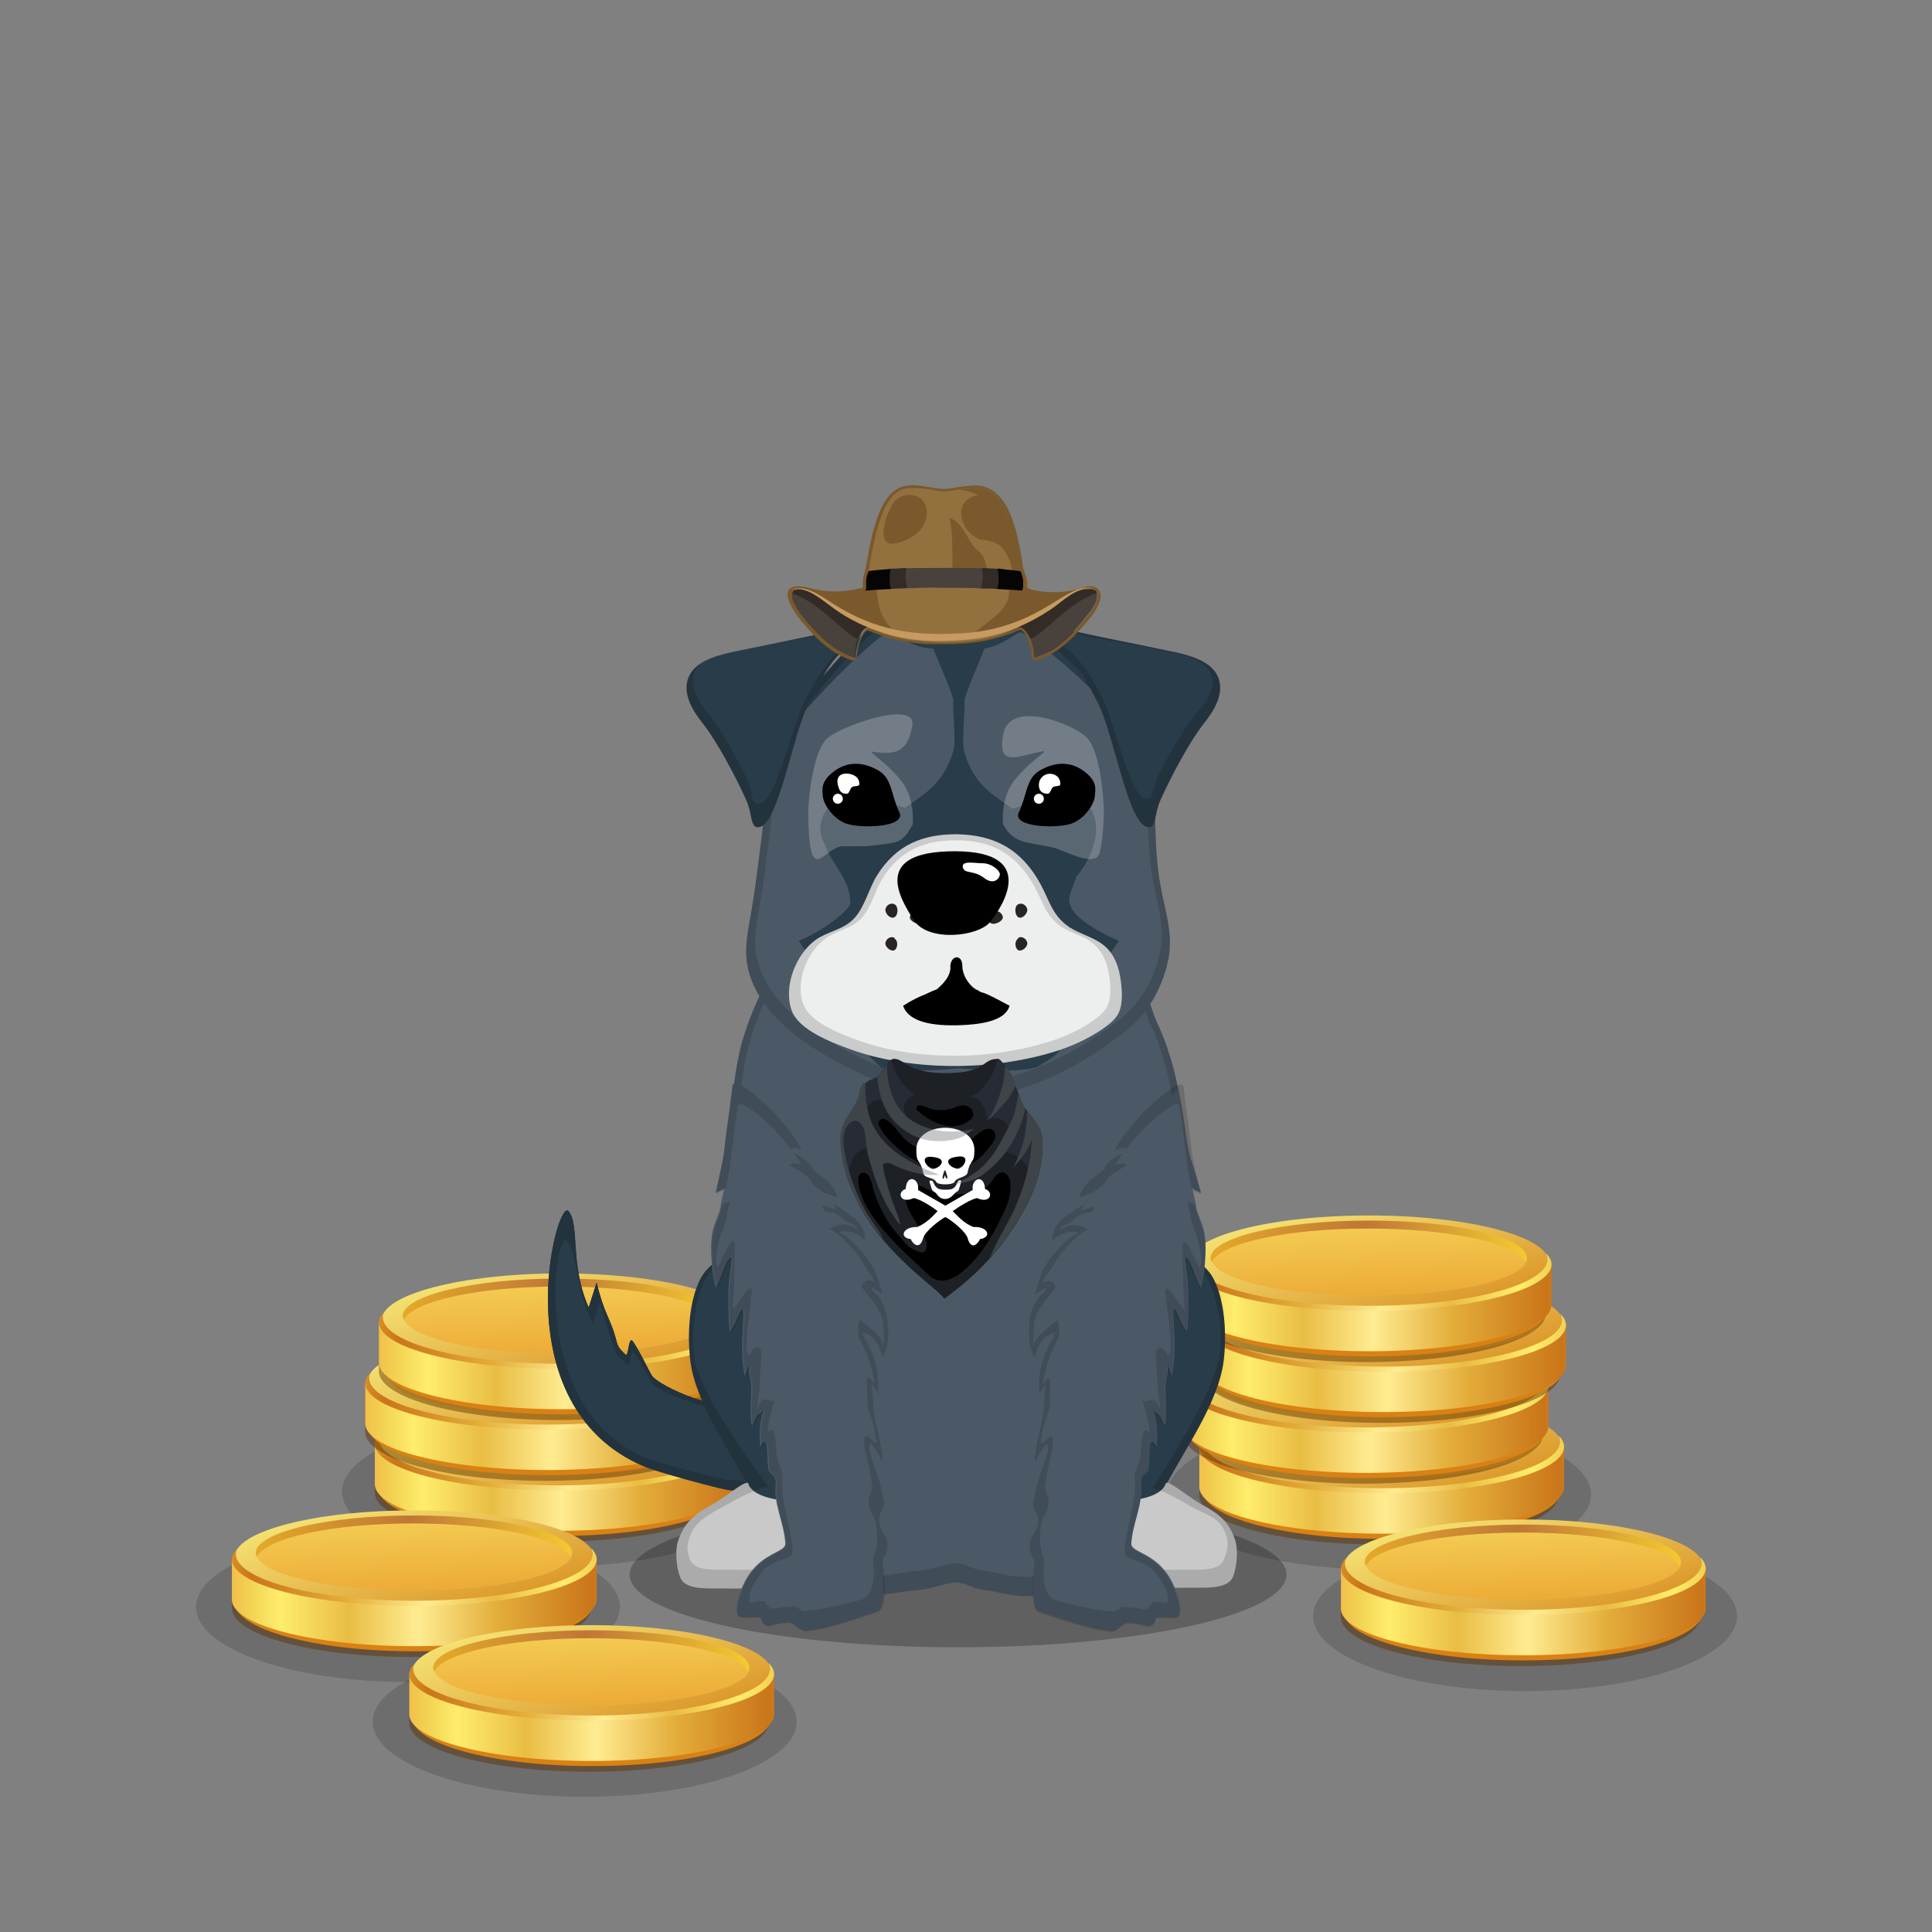 ﻿<?xml version="1.0" encoding="utf-8"?><!DOCTYPE svg PUBLIC "-//W3C//DTD SVG 1.1//EN" "http://www.w3.org/Graphics/SVG/1.1/DTD/svg11.dtd"><svg x="0" y="0" width="340px" height="340px" viewBox="0, 0, 340, 340" preserveAspectRatio="xMidYMid" font-size="0" id="a" enable-background="new 0 0 340 340" xmlns="http://www.w3.org/2000/svg" xmlns:xlink="http://www.w3.org/1999/xlink" xmlns:xml="http://www.w3.org/XML/1998/namespace" version="1.1"><rect x="0" y="0" width="340" height="340" fill="#808080" stroke="none"/><g id="b" fill="#000"><g transform="translate(210.195, 245.501)" id="c"><ellipse cx="32.5" cy="17.5" rx="37.3" ry="13.2" opacity="0.15" id="d" /><use xlink:href="#e" x="0.86" y="0" /><use xlink:href="#e" x="-1.89" y="-10.7" /><use xlink:href="#e" x="1.2" y="-21.4" /><use xlink:href="#e" x="-1.35" y="-32.1" /></g><g transform="translate(64.995, 245.001)" id="f"><ellipse cx="32.5" cy="17.5" rx="37.3" ry="13.2" opacity="0.15" id="g" /><use xlink:href="#e" x="0.97" y="0" /><use xlink:href="#e" x="-0.73" y="-10.7" /><use xlink:href="#e" x="1.68" y="-21.4" /></g></g><g id="h" fill="#000"><g id="i"><g transform="translate(0, 0) translate(0, 224)" id="j"><ellipse cx="168.6" cy="53.1" rx="57.8" ry="12.8" fill-opacity="0.25" id="k" /></g><g id="l"><g transform="translate(96.5, 60.6) translate(33.5, 179) scale(-1, 1) translate(-33.5, -179) translate(0, 154)" id="m"><path d="M41.5 31.4 C45.2 30.1 47.9 28.5 48.7 27.6 C49.1 27.1 51.6 21.8 52.3 21.3 C52.9 20.9 52.9 24.2 53.4 23.8 C54.9 22.4 54.8 22.1 55.2 20.7 C56.1 17.4 57.2 16.6 58.5 11.1 L59.9 15.5 C63.3 7.9 61.4 0.7 63.5 -1.5 C65.6 -3.7 75.2 32.7 50.3 43.4 C48.1 44.4 37.3 47.3 35.4 47.6 C23.7 49.1 1.5 47 1.5 47 L1.5 34.8 C1.3 34.8 27.9 36.1 41.5 31.4 z" id="n" fill="#293C49" /><path d="M41.5 31.4 C45.2 30.1 47.9 28.5 48.7 27.6 C49.1 27.1 51.6 21.8 52.3 21.3 C52.9 20.9 52.9 24.2 53.4 23.8 C54.9 22.4 54.8 22.1 55.2 20.7 C56.1 17.4 57.2 16.6 58.5 11.1 L59.9 15.5 C63.3 7.9 61.4 0.7 63.5 -1.5 C65.6 -3.7 75.2 32.7 50.3 43.4 C48.1 44.4 37.3 47.3 35.4 47.6 C23.7 49.1 1.5 47 1.5 47 L1.5 34.8 C1.3 34.8 27.9 36.1 41.5 31.4 z" id="o" fill="#293C49" /><path d="M41.5 31.4 C45.2 30.1 47.9 28.5 48.7 27.6 C49.1 27.1 51.6 21.8 52.3 21.3 C52.9 20.9 52.9 24.2 53.4 23.8 C54.9 22.4 54.8 22.1 55.2 20.7 C56.1 17.4 57.2 16.6 58.5 11.1 L59.9 15.5 C63.3 7.9 61.4 0.7 63.5 -1.5 C65.6 -3.7 75.2 32.7 50.3 43.4 C48.1 44.4 37.3 47.3 35.4 47.6 C23.7 49.1 1.5 47 1.5 47 L1.5 34.8 C1.3 34.8 27.9 36.1 41.5 31.4 z M42.1 32.1 C29.3 36.2 4 36 4 36 L4.3 45.8 C4.3 45.8 24.5 47.1 35.5 45.8 C37.4 45.5 48.1 42.8 50 41.9 C70.6 33.2 65.8 1.7 63.8 3.7 C61.8 5.6 62.4 11.8 59.2 18.3 L57.9 14.5 C56.7 19.3 56.3 19.9 55.4 22.8 C55 24 54.5 24.3 53.1 25.6 C52.6 25.9 52.6 23.1 52.1 23.4 C51.4 23.8 49.1 28.4 48.7 28.9 C48.1 29.6 45.5 31 42.1 32.1 z" opacity="0.15" id="p" /></g><g transform="translate(122.4, 274.8) scale(1.319) translate(-122.4, -274.8) translate(100.3, 106.9) translate(19, 122)" id="q"><path d="M10.2 35.9 C7.6 30.9 3.1 24.7 2.4 19.1 C2 15.7 2.2 11.1 3.8 8.1 C5.7 4.4 16.5 -0.9 23.4 1.2 C30.3 3.2 32.3 18.7 26 30.3 C23 35.9 24.7 39.9 24.7 43 C24.7 45.8 22.5 47.5 20.2 48.1 C15.2 49.3 8.9 49.1 6.6 48.4 C6.3 48.3 6 48.2 5.7 48.1 C2.5 46.6 9.8 35.9 10.2 35.9 z" id="r" fill="#293C49" /><path d="M5.5 38.2 C7.8 36.8 9.4 35.3 10.1 35.4 C10.9 38.5 20.1 38.3 24.3 37 C24.3 39.4 25 40.1 25 41.8 C25 44.6 26.3 44.9 23.2 46.9 C20.3 48.8 10.5 49.6 7.9 49.5 C5.3 49.4 1.9 49.9 1.1 48.1 C0.5 46.7 0.3 44.2 0.9 42.8 C1.8 40.5 3.1 39.5 5.5 38.2 z" id="s" fill="#C9C9C9" /><path d="M9.9 35.4 C7.3 30.5 3 24.5 2.4 19.1 C2 15.7 2.2 11.1 3.8 8.1 C5.7 4.4 16.5 -0.9 23.4 1.2 C30.3 3.2 32.3 18.7 26 30.3 C24.6 32.9 24.2 35.1 24.2 37 C24.2 37 24.3 37 24.3 37 C24.3 39.4 25 40.1 25 41.8 C25 44.6 26.3 44.9 23.2 46.9 C22.7 47.2 22 47.5 21.1 47.8 C20.8 47.9 20.5 48 20.2 48.1 C19.6 48.2 19 48.4 18.4 48.5 C14.5 49.3 9.6 49.6 7.9 49.5 C5.3 49.4 1.9 49.9 1.1 48.1 C0.5 46.7 0.3 44.2 0.9 42.8 C1.8 40.5 3.1 39.5 5.5 38.2 C7.6 36.9 9.2 35.5 9.9 35.4 z M2.9 18.4 C3.3 21.7 6.6 27.6 12.8 35.9 C12.1 36 9.6 36.9 7.7 38.1 C5.5 39.3 3.2 40.3 2.4 42.4 C1.9 43.7 1.9 44.4 2.4 45.7 C3.1 47.4 6.2 46.9 8.6 47 C10.2 47.1 14.6 46.8 18.2 46 C18.8 45.9 19.3 45.8 19.8 45.7 C20.1 45.6 20.4 45.5 20.6 45.4 C21.4 45.2 22 44.9 22.5 44.6 C25.3 42.7 22.7 38.1 22.7 35.9 C22.7 35.9 23.8 31.6 25.1 29.2 C30.8 18.5 29 4.2 22.7 2.3 C16.4 0.4 6.2 4.8 4.4 8.2 C3 11 2.5 15.2 2.9 18.4 z" opacity="0.15" id="t" /></g><g transform="translate(213.9, 274.8) scale(1.319) translate(-213.9, -274.8) translate(114.4, 106.9) translate(88, 147) scale(-1, 1) translate(-88, -147) translate(73, 122)" id="u"><path d="M10.2 35.9 C7.6 30.9 3.1 24.7 2.4 19.1 C2 15.7 2.2 11.1 3.8 8.1 C5.7 4.4 16.5 -0.9 23.4 1.2 C30.3 3.2 32.3 18.7 26 30.3 C23 35.9 24.7 39.9 24.7 43 C24.7 45.8 22.2 47 19.9 47.6 C14.9 48.8 8.9 49.1 6.6 48.4 C6.3 48.3 6 48.2 5.7 48.1 C2.5 46.6 9.8 35.9 10.2 35.9 z" id="v" fill="#293C49" /><path d="M5.5 38.2 C7.8 36.8 9.4 35.3 10.1 35.4 C10.9 38.5 20.1 38.3 24.3 37 C24.3 39.4 24.8 39.6 24.8 41.3 C24.8 44.1 26.3 44.7 23.3 46.6 C20.4 48.5 10.5 49.5 8 49.4 C5.5 49.3 2 49.8 1.2 48 C0.6 46.6 0.4 44.1 1 42.7 C1.8 40.5 3.1 39.5 5.5 38.2 z" id="w" fill="#C9C9C9" /><path d="M9.9 35.4 C7.3 30.5 3 24.5 2.4 19.1 C2 15.7 2.2 11.1 3.8 8.1 C5.7 4.4 16.5 -0.9 23.4 1.2 C30.3 3.2 32.3 18.7 26 30.3 C24.6 32.9 24.2 35.1 24.2 37 C24.2 37 24.3 37 24.3 37 C24.3 39.4 24.8 39.6 24.8 41.3 C24.8 44.1 26.3 44.7 23.3 46.6 C20.4 48.5 10.5 49.5 8 49.4 C5.5 49.3 2 49.8 1.2 48 C0.6 46.6 0.4 44.1 1 42.7 C1.8 40.5 3.1 39.5 5.5 38.2 C7.6 36.9 9.2 35.5 9.9 35.4 z M2.9 18 C3.3 21.4 6.3 27.4 11.9 36.1 C11.2 36.2 8.8 37.3 6.9 38.5 C4.7 39.7 2.9 40 2.2 42.1 C1.6 43.4 1.9 44.4 2.4 45.7 C3.1 47.4 6.4 46.9 8.6 47 C10.9 47.1 19.2 46.5 21.8 44.7 C23.4 43.7 22.6 39.9 22.9 36 C23.1 33.1 24.5 30 25.1 29 C30.9 18.1 29.1 3.6 22.7 1.7 C16.4 -0.3 6.4 4.3 4.7 7.8 C3.2 10.7 2.5 14.8 2.9 18 z" opacity="0.15" id="x" /></g><g transform="translate(91.3, 75.9) translate(31, 73)" id="y"><path d="M22.9 13.8 C30.8 10 27.6 0.4 45.8 0.4 C64 0.4 60.8 10.8 68.8 13.3 C77.6 16.1 79.3 26.3 81.2 30.8 C97 63.7 72.1 126.8 68.8 129.6 C65.9 131.5 60.5 132 58.5 132 C55.3 132 52.8 131.1 51.6 131 C48.9 130.8 47.7 129.6 46 129.6 C44.1 129.6 41.9 130.8 38.4 131 C36.8 131.1 33.1 132 28.8 132 C26.9 132 23.5 130.5 20.9 127.6 C18.7 124.7 0.2 64.8 8.3 34.4 C9.4 30.9 13 18.6 22.9 13.8 z" id="z" fill="#4B5966" /><path d="M22.9 13.8 C30.8 10 27.6 0.4 45.8 0.4 C64 0.4 60.8 10.8 68.8 13.3 C77.6 16.1 79.3 26.3 81.2 30.8 C97 63.7 72.1 126.8 68.8 129.6 C65.9 131.5 60.5 132 58.5 132 C55.3 132 52.8 131.1 51.6 131 C48.9 130.8 47.7 129.6 46 129.6 C44.1 129.6 41.9 130.8 38.4 131 C36.8 131.1 33.1 132 28.8 132 C26.9 132 23.5 130.5 20.9 127.6 C18.7 124.7 0.2 64.8 8.3 34.4 C9.4 30.9 13 18.6 22.9 13.8 z M23.7 14.6 C14.1 19.2 10.7 31.1 9.6 34.5 C1.8 63.8 19.6 121.6 21.8 124.4 C24.3 127.2 27.6 128.6 29.4 128.6 C33.5 128.6 37.1 127.7 38.7 127.6 C42.1 127.4 44.2 126.2 46 126.2 C47.6 126.2 48.8 127.4 51.4 127.6 C52.6 127.7 55 128.6 58.1 128.6 C60 128.6 65.2 128.1 68 126.3 C71.2 123.6 95.2 62.7 80 31 C78.2 26.7 76.5 16.8 68 14.1 C60.3 11.7 63.4 1.7 45.8 1.7 C28.2 1.7 31.3 11 23.7 14.6 z" opacity="0.15" id="a1" /></g><g transform="translate(91.3, 75.9) translate(33, 114)" id="b1"><g id="c1"><path d="M4.6 1.3 C4 6.3 3.4 9.9 3.1 13 C3 14 1.8 19.3 1.6 20.1 C2.3 19.5 2.7 19.7 3.1 19.2 C3.4 18.7 2.6 21.3 2.5 22.5 C2.4 23.5 1.5 25 1.1 26.8 C0.4 29.9 1.2 35.5 1.7 36.8 C2.8 34.7 3.6 31.3 4.4 31.5 C4.6 32.5 4 34.1 3.9 36.9 C3.9 38.2 3.8 43.8 4.2 44.4 C5.5 42.9 6.2 39.4 6.5 40.9 C6.6 41.5 6.4 43.5 6.3 46.2 C6.2 48.6 6.6 51.9 6.8 52.3 C7.7 49.8 7.5 50.3 7.5 51.3 C7.5 52.1 7.9 53.2 7.9 54.1 C7.9 56.4 7.5 62.7 8.4 60.4 C9.3 58.1 9.4 59.5 10.1 58.1 C9.1 61.4 9.4 63.3 9.5 64.7 C11.1 61.9 10.6 67 10.9 68.6 C11.2 69.9 12.4 69.6 12.2 71.3 C11.8 74.8 13.7 78.2 13.9 81.7 C14 83.4 9.6 83.2 6.9 88.2 C6.4 89.1 5.1 91.9 5.3 93.7 C5.4 95.3 6.7 94.5 9.3 94.7 C9.8 94.7 9.4 96.2 11 96.2 C12.2 96 11.7 95.8 14.4 95.6 C15.2 95.5 16.4 97.2 17.4 97.1 C21.6 96.7 27.1 94.6 30 93.7 C31.2 93.4 31.5 90.3 30.8 84.5 C32 82.8 32 81.1 30.8 79.6 C29.2 76.5 31.2 75.9 31.1 74.7 C30.5 69.9 28.6 66.7 28.5 65.1 C28.3 61.5 31 68.4 30.8 66.8 C30.4 62.5 29.2 59.5 29.2 57.6 C29 52.9 28.4 52.7 30 55.2 C30.1 54.6 30.2 51.9 29.5 49.6 C28.8 47.2 27.2 45.1 27.3 44.4 C27.4 44.6 28.6 44.7 29.5 45.8 C30.2 46.6 30.7 48.4 30.8 48.9 C31.7 47.1 32.1 45.5 31.6 41.5 C31.5 41.1 31 39.5 30.4 38.6 C29.8 37.6 29 37.3 28.9 36.9 C28.7 36.2 29.3 36.8 30.8 37.7 C30.3 36.3 30.1 34.6 28.9 32.6 C28 31 24.8 27.3 23.1 26.9 C23.6 26.6 25.5 26.3 27.7 28.2 C27.9 27.3 27.2 25.7 26.2 24.7 C24.1 22.8 21.2 21.5 20.8 20.8 C20.1 19.5 20.6 20.1 23.1 20.8 C21.8 17.1 19.3 17.1 18.6 15.6 C18 14.3 16.4 13.5 14.3 12.4 C15.3 12.5 14.5 11.6 16.7 12.4 C16.2 10.8 12.8 6.8 11.5 5.5 C10 4 4.8 -0.8 4.6 1.3 z" id="d1" fill="#4B5966" /><path d="M14.9 12.3 C13.8 10.9 12.6 9.5 11.9 8.8 C10.5 7.4 5.7 3 5.5 4.9 C4.9 9.5 4.4 12.9 4.1 15.7 C4 16.6 2.9 21.5 2.7 22.3 C3.3 21.7 3.7 21.9 4.1 21.5 C4.4 21 3.6 23.4 3.5 24.6 C3.4 25.5 2.6 26.9 2.2 28.6 C1.6 31.3 1.6 32 2 33.2 C3 31.3 4.1 28.3 4.9 28.5 C5.1 29.4 4.9 35.2 4.8 37.8 C4.8 39 4.4 39.9 4.8 40.4 C6 39.1 7.7 35.7 8 37.1 C8.1 37.7 7.1 43.9 7.1 46.4 C7 48.6 7.5 48.3 7.6 48.7 C8.4 46.4 9.7 47.2 9.7 48.1 C9.7 48.8 9.4 52.6 9.4 53.5 C9.4 55.6 8.5 59.4 9.3 57.3 C10.1 55.2 11.5 57.5 12.1 56.2 C11.2 59.3 10.7 61.1 10.8 62.4 C12.3 59.8 12.2 65.4 12.5 66.9 C12.8 68.1 13.6 68.9 13.4 70.5 C13 73.7 15.1 79.8 15.2 83 C15.3 84.6 12.9 84.1 10.1 86.3 C9.6 87.1 7.4 89.7 7.6 91.4 C7.7 92.9 7.7 91.7 10.1 91.9 C10.6 91.9 10.5 93.2 12 93.2 C13.1 93 12.8 93 15.3 92.8 C16 92.7 16.5 93.7 17.5 93.6 C21.4 93.2 24.6 92.4 27.3 91.6 C28.4 91.3 30 89.7 29.3 84.3 C30.4 82.7 30.3 77.9 29.2 76.6 C27.7 73.7 29.3 72.8 29.2 71.7 C28.6 67.3 27.9 65.6 27.8 64.1 C27.6 60.8 30.1 65.2 29.9 63.7 C29.5 59.7 28.4 58.9 28.4 57.1 C28.2 52.8 28 51.3 29.5 53.6 C29.6 53 29.3 51.8 28.7 49.7 C28.1 47.5 26.6 45.5 26.7 44.9 C26.8 45.1 26.5 41.6 27.4 42.6 C28 43.3 30.7 44.9 31.3 46.9 C31.2 44.5 31.4 45.9 31 42.2 C30.9 41.8 30.2 40.3 29.6 39.5 C29 38.6 27.5 37 27.4 36.6 C27.2 36 28.2 34.9 29.6 35.7 C29.1 34.4 28.5 34 27.4 32.1 C26.6 30.6 23.2 26.8 21.6 26.4 C22.1 26.1 24.5 24.7 26.5 26.5 C26.7 25.7 25 25.5 24.1 24.6 C22.2 22.8 21 23.7 20.7 23 C20.1 21.8 20.5 22.4 22.8 23 C22.7 22.6 22.5 22.2 22.3 21.9 C23.4 22.6 25.1 23.6 26.4 24.8 C27.4 25.8 28.1 27.4 27.9 28.3 C25.7 26.4 23.8 26.7 23.3 27 C25 27.4 28.2 31.1 29.1 32.7 C30.3 34.7 30.5 36.4 31 37.8 C29.5 36.9 28.9 36.3 29.1 37 C29.2 37.4 30 37.7 30.6 38.7 C31.2 39.6 31.7 41.2 31.8 41.6 C32.3 45.6 31.9 47.2 31 49 C30.9 48.5 30.4 46.7 29.7 45.9 C28.8 44.8 27.6 44.7 27.5 44.5 C27.4 45.2 29 47.3 29.7 49.7 C30.4 52 30.3 54.7 30.2 55.3 C28.6 52.8 29.2 53 29.4 57.7 C29.4 59.6 30.6 62.6 31 66.9 C31.2 68.5 28.5 61.6 28.7 65.2 C28.8 66.8 30.7 70 31.3 74.8 C31.4 76 29.4 76.6 31 79.7 C32.2 81.2 32.2 82.9 31 84.6 C31.7 90.4 31.4 93.5 30.2 93.8 C27.3 94.7 21.8 96.8 17.6 97.2 C16.6 97.3 15.4 95.6 14.6 95.7 C11.9 95.9 12.4 96.1 11.2 96.3 C9.6 96.3 10 94.8 9.5 94.8 C6.9 94.6 5.6 95.4 5.5 93.8 C5.3 92 6.6 89.2 7.1 88.3 C9.8 83.3 14.2 83.5 14.1 81.8 C13.9 78.3 12 74.9 12.4 71.4 C12.6 69.7 11.4 70 11.1 68.7 C10.8 67.1 11.3 62 9.7 64.8 C9.6 63.4 9.3 61.5 10.3 58.2 C9.6 59.6 9.5 58.2 8.6 60.5 C7.7 62.8 8.1 56.5 8.1 54.2 C8.1 53.3 7.7 52.2 7.7 51.4 C7.7 50.4 7.9 49.9 7 52.4 C6.8 52 6.4 48.7 6.5 46.3 C6.6 43.6 6.8 41.6 6.7 41 C6.4 39.5 5.7 43 4.4 44.5 C4 43.9 4.1 38.3 4.1 37 C4.2 34.2 4.8 32.6 4.6 31.6 C3.8 31.4 3 34.8 1.9 36.9 C1.4 35.6 0.6 30 1.3 26.9 C1.7 25.1 2.6 23.6 2.7 22.6 C2.8 21.4 3.6 18.8 3.3 19.3 C2.9 19.8 2.5 19.6 1.8 20.2 C1.8 19.3 3 14 3.1 13 C3.4 9.9 4 6.3 4.6 1.3 C4.8 -0.8 10 4 11.5 5.5 C12.8 6.8 16.2 10.8 16.7 12.4 C15.2 11.9 15.1 12.1 14.9 12.3 z M15.4 13 C16.9 13.8 18.1 14.6 18.6 15.6 C19.3 17.1 21.8 17.1 23.1 20.8 C21.8 20.4 21 20.1 20.7 20 C19.8 19.2 18.8 18.9 18.5 18.1 C17.9 16.9 16.5 16.2 14.5 15.1 C15.4 15.2 14.7 14.4 16.7 15.1 C16.5 14.6 16 13.8 15.4 13 z" opacity="0.15" id="e1" /><path d="M83 1.7 C84.2 6.5 84.4 11.6 85.4 14.5 C85.7 15.3 86.9 19.3 87.1 20.1 C86.4 19.5 86 19.7 85.6 19.2 C85.3 18.7 86.1 21.3 86.2 22.5 C86.3 23.5 87.2 25 87.6 26.8 C88.3 29.9 87.5 35.5 87 36.8 C85.9 34.7 85.1 31.3 84.3 31.5 C84.1 32.5 84.7 34.1 84.8 36.9 C84.8 38.2 84.9 43.8 84.5 44.4 C83.2 42.9 82.5 39.4 82.2 40.9 C82.1 41.5 82.3 43.5 82.4 46.2 C82.5 48.6 82.1 51.9 81.9 52.3 C81 49.8 81.2 50.3 81.2 51.3 C81.2 52.1 80.8 53.2 80.8 54.1 C80.8 56.4 81.2 62.7 80.3 60.4 C79.4 58.1 79.3 59.5 78.6 58.1 C79.6 61.4 79.3 63.3 79.2 64.7 C77.6 61.9 78.1 67 77.8 68.6 C77.5 69.9 76.3 69.6 76.5 71.3 C76.9 74.8 75 78.2 74.8 81.7 C74.7 83.4 79.1 83.2 81.8 88.2 C82.3 89.1 83.6 91.9 83.4 93.7 C83.3 95.3 82 94.5 79.4 94.7 C78.9 94.7 79.3 96.2 77.7 96.2 C76.5 96 77 95.8 74.3 95.6 C73.5 95.5 72.3 97.2 71.3 97.1 C67.1 96.7 61.6 94.6 58.7 93.7 C57.5 93.4 57.2 90.3 57.9 84.5 C56.7 82.8 56.7 81.1 57.9 79.6 C59.5 76.5 57.5 75.9 57.6 74.7 C58.2 69.9 60.1 66.7 60.2 65.1 C60.4 61.5 57.7 68.4 57.9 66.8 C58.3 62.5 59.5 59.5 59.5 57.6 C59.7 52.9 60.3 52.7 58.7 55.2 C58.6 54.6 58.5 51.9 59.2 49.6 C59.9 47.2 61.5 45.1 61.4 44.4 C61.3 44.6 60.1 44.7 59.2 45.8 C58.5 46.6 58 48.4 57.9 48.9 C57 47.1 56.6 45.5 57.1 41.5 C57.2 41.1 57.7 39.5 58.3 38.6 C58.9 37.6 62.4 36.7 62.5 36.3 C62.7 35.6 60.7 34.1 59.2 35.1 C59.7 33.7 59.8 33.6 60.9 31.6 C61.8 30 65.1 27.3 66.8 26.9 C66.3 26.6 63.1 26.3 60.9 28.2 C60.7 27.3 61.4 25.7 62.4 24.7 C64.5 22.8 67.4 21.5 67.8 20.8 C68.5 19.5 68 20.1 65.5 20.8 C66.8 17.1 69.3 17.1 70 15.6 C70.6 14.3 72.2 13.5 74.3 12.4 C73.2 12.5 76.8 11.1 72.3 11 C73.3 9.7 76.5 7.4 77.7 6.9 C78.5 6.2 80.6 4.3 83 1.7 z" id="f1" fill="#4B5966" /><path d="M73.9 12.3 C75 10.9 76.2 9.5 76.9 8.8 C78.3 7.4 83.1 3 83.3 4.9 C83.9 9.5 84.4 12.9 84.7 15.7 C84.8 16.6 85.9 21.5 86.1 22.3 C85.5 21.7 85.1 21.9 84.7 21.5 C84.4 21 85.2 23.4 85.3 24.6 C85.4 25.5 86.2 26.9 86.6 28.6 C87.2 31.5 87.3 32.1 86.8 33.3 C85.8 31.4 84.7 28.4 83.9 28.6 C83.7 29.5 83.9 35.3 84 37.9 C84 39.1 84.4 40 84 40.5 C82.8 39.1 81.1 35.8 80.8 37.2 C80.7 37.8 81.7 44 81.7 46.5 C81.8 48.7 81.3 48.4 81.2 48.8 C80.4 46.5 79.1 47.3 79.1 48.2 C79.1 48.9 79.4 52.7 79.4 53.6 C79.4 55.7 80.3 59.5 79.5 57.4 C78.7 55.3 77.3 57.6 76.7 56.3 C77.6 59.4 78.1 61.2 78 62.5 C76.5 59.9 76.6 65.5 76.3 67 C76 68.2 75.2 69 75.4 70.6 C75.8 73.8 73.7 79.9 73.6 83.1 C73.5 84.7 75.9 84.2 78.7 86.4 C79.2 87.2 81.4 89.8 81.2 91.5 C81.1 93 81.1 91.8 78.7 92 C78.2 92 78.3 93.3 76.8 93.3 C75.7 93.1 76 93.1 73.5 92.9 C72.8 92.8 72.3 93.8 71.3 93.7 C67.4 93.3 64.2 92.5 61.5 91.7 C60.4 91.4 58.8 89.8 59.5 84.4 C58.4 82.8 58.5 78 59.6 76.7 C61.1 73.8 59.5 72.9 59.6 71.8 C60.2 67.4 60.9 65.7 61 64.2 C61.2 60.9 58.7 65.3 58.9 63.8 C59.3 59.8 60.4 59 60.4 57.2 C60.6 52.9 60.8 51.4 59.3 53.7 C59.2 53.1 59.5 51.9 60.1 49.8 C60.7 47.6 62.2 45.6 62.1 45 C62 45.2 62.3 41.7 61.4 42.7 C60.8 43.4 58.1 45 57.5 47 C57.6 44.6 57.4 46 57.8 42.3 C57.9 41.9 58.6 40.4 59.2 39.6 C59.8 38.7 61.3 37.1 61.4 36.7 C61.6 36.1 60.6 35 59.2 35.8 C59.7 34.5 60.3 34.1 61.4 32.2 C62.2 30.7 65.6 26.9 67.2 26.5 C66.7 26.2 64.3 24.8 62.3 26.6 C62.1 25.8 63.8 25.6 64.7 24.7 C66.6 22.9 67.8 23.8 68.1 23.1 C68.7 21.9 68.3 22.5 66 23.1 C66.1 22.7 66.3 22.3 66.5 22 C65.4 22.7 63.7 23.7 62.4 24.9 C61.4 25.9 60.7 27.5 60.9 28.4 C63.1 26.5 65 26.8 65.5 27.1 C63.8 27.5 60.6 31.2 59.7 32.8 C58.5 34.8 58.3 36.5 57.8 37.9 C59.3 37 59.9 36.4 59.7 37.1 C59.6 37.5 58.8 37.8 58.2 38.8 C57.6 39.7 57.1 41.3 57 41.7 C56.5 45.7 56.9 47.3 57.8 49.1 C57.9 48.6 58.4 46.8 59.1 46 C60 44.9 61.2 44.8 61.3 44.6 C61.4 45.3 59.8 47.4 59.1 49.8 C58.4 52.1 58.5 54.8 58.6 55.4 C60.2 52.9 59.6 53.1 59.4 57.8 C59.4 59.7 58.2 62.7 57.8 67 C57.6 68.6 60.3 61.7 60.1 65.3 C60 66.9 58.1 70.1 57.5 74.9 C57.4 76.1 59.4 76.7 57.8 79.8 C56.6 81.3 56.6 83 57.8 84.7 C57.1 90.5 57.4 93.6 58.6 93.9 C61.5 94.8 67 96.9 71.2 97.3 C72.2 97.4 73.4 95.7 74.2 95.8 C76.9 96 76.4 96.2 77.6 96.4 C79.2 96.4 78.8 94.9 79.3 94.9 C81.9 94.7 83.2 95.5 83.3 93.9 C83.5 92.1 82.2 89.3 81.7 88.4 C79 83.4 74.6 83.6 74.7 81.9 C74.9 78.4 76.8 75 76.4 71.5 C76.2 69.8 77.4 70.1 77.7 68.8 C78 67.2 77.5 62.1 79.1 64.9 C79.2 63.5 79.5 61.6 78.5 58.3 C79.2 59.7 79.3 58.3 80.2 60.6 C81.1 62.9 80.7 56.6 80.7 54.3 C80.7 53.4 81.1 52.3 81.1 51.5 C81.1 50.5 80.9 50 81.8 52.5 C82 52.1 82.4 48.8 82.3 46.4 C82.2 43.7 82 41.7 82.1 41.1 C82.4 39.6 83.1 43.1 84.4 44.6 C84.8 44 84.7 38.4 84.7 37.1 C84.6 34.3 84 32.7 84.2 31.7 C85 31.5 85.8 34.9 86.9 37 C87.4 35.7 88.2 30.1 87.5 27 C87.1 25.2 86.2 23.7 86.1 22.7 C86 21.5 85.2 18.9 85.5 19.4 C85.9 19.9 86.3 19.7 87 20.3 C86.8 19.5 85.6 14.2 85.5 13.2 C85.2 10.1 84.6 6.5 84 1.5 C83.8 -0.6 78.6 4.2 77.1 5.7 C75.8 7 72.4 11 71.9 12.6 C73.5 11.9 73.6 12.1 73.9 12.3 z M73.3 13 C71.8 13.8 70.6 14.6 70.1 15.6 C69.4 17.1 66.9 17.1 65.6 20.8 C66.9 20.4 67.7 20.1 68 20 C68.9 19.2 69.9 18.9 70.2 18.1 C70.8 16.9 72.2 16.2 74.2 15.1 C73.3 15.2 74 14.4 72 15.1 C72.2 14.6 72.7 13.8 73.3 13 z" opacity="0.15" id="g1" /></g></g></g><g transform="translate(168.3, 188) scale(0.88) translate(-168.3, -188)" id="h1"><g transform="translate(96.7, 70.9) translate(30, 28)" id="i1"><g id="j1"><path d="M25.3 87.5 C28.4 87.8 32.5 88 35 86.7 C37.7 85.3 39.2 83.9 41.4 81.5 C43.9 85 46 86.1 49.2 87.5 C52.2 88.9 56.2 87.9 58.7 87.2 C61.2 86.4 66.9 83.2 67.5 79.5 C68.2 75.3 68.7 70.2 66.8 63.2 C65.2 57.1 57.5 53.8 53.8 49.9 C51.1 47 47.5 36.3 47.2 34.6 C46.4 31.2 46.5 27.6 47.7 20.5 C48.9 12.9 53.8 10.5 53.8 8 C53.8 5.6 48.7 10 42.5 10.1 C36.4 10.2 29.7 4.7 29.7 8 C29.7 11.4 34.7 13.8 35.7 19.5 C36.7 25.2 36.7 28.1 35.7 34 C35.1 37.5 31.6 47.8 28.3 50.4 C22.6 54.9 15.7 59.4 15.1 65.9 C14.5 72.6 13.8 76.4 15.7 80.1 C18 84.9 22.2 87.1 25.3 87.5 z" id="k1" fill="#594F46" /><path d="M41.4 1.3 C51.8 1.3 50.7 0.2 54.1 -0.5 C57.5 -1.2 67.3 8.9 71.2 13.2 C75.1 17.5 77.7 25 79.9 29.5 C82.1 34 80.7 43 82.4 52.4 C83.4 58.1 85.2 62.5 83.8 68.2 C82.9 72 80.7 77.3 76 81.2 C60.7 93.6 47.9 95.2 41.4 95.5 C35 95.8 18.6 90.1 8.1 81.4 C3.1 77.2 0.5 72.5 -0.2 68.4 C-1 64 0.4 60.1 1.4 52.6 C3.3 38.1 3.2 39.6 3.1 31.6 C2.7 23 22.7 0.8 26.8 -0.6 C30.9 -2 31.2 1.3 41.4 1.3 z" id="l1" fill="#4B5966" /><path d="M47.4 5.1 C50.5 4.7 53.8 1.9 54.4 1.9 C55.9 1.9 68.9 12.7 71.3 16.5 C73.7 20.5 78.7 27.9 79.1 28.3 C79.1 28.3 79.2 28.3 79.3 28.3 C77.2 23.6 74.7 17.1 71.1 13.2 C67.3 8.8 57.6 -1.3 54.2 -0.6 C50.8 0.1 51.8 1.2 41.5 1.2 C31.2 1.2 30.9 -1.9 26.8 -0.6 C23.6 0.4 10.8 14.1 5.5 24.1 C7.7 21.8 12.7 15.9 17.5 11 C22.1 6.4 26.7 2.4 27.5 2.1 C29.3 1.4 31.5 4.9 37 5.2 C38.1 8 41.1 14.7 41 15.6 C40.8 17.7 41.6 23.6 41 25.6 C39 32.5 34.7 34.5 31.4 37 C26 35.6 22 32.8 18.6 34.9 C15.2 36.9 13.1 40.3 15.3 44.3 C16.5 48.1 20.5 51.3 20.4 56.2 C19.5 58.2 14.5 61.8 10.1 63.6 C11.4 65.7 12.5 67.1 13.4 67.9 C15.4 69.6 19.6 76 20.4 78.7 C21.5 82.6 22.7 85.8 26.6 88.9 C29.7 89.7 34.9 89.8 42.1 89.1 C49.4 89.8 54.6 89.7 57.6 88.9 C64.3 85.2 62.4 84.8 63.5 80.9 C64.3 78.2 68.8 69.6 70.8 67.9 C71.7 67.1 72.8 65.7 74.1 63.6 C69.7 61.8 65.5 59 64.6 57 C63.7 55 64.3 54.6 65.6 50.8 C70.3 45.2 71.4 37.2 65.6 35.1 C59.8 33 58.2 35.8 52.8 37.2 C49.5 34.7 45.1 32.7 43.2 25.8 C42.6 23.8 43.4 17.9 43.2 15.8 C43.1 14.9 46.1 8 47.2 5.2 C47.2 5.2 47.3 5.1 47.4 5.1 z" id="m1" fill="#293C49" /><path d="M41.4 1.3 C51.8 1.3 50.7 0.2 54.1 -0.5 C57.5 -1.2 67.3 8.9 71.2 13.2 C75.1 17.5 77.7 25 79.9 29.5 C82.1 34 80.7 43 82.4 52.4 C83.4 58.1 85.2 62.5 83.8 68.2 C82.9 72 80.7 77.3 76 81.2 C60.7 93.6 47.9 95.2 41.4 95.5 C35 95.8 18.6 90.1 8.1 81.4 C3.1 77.2 0.5 72.5 -0.2 68.4 C-1 64 0.4 60.1 1.4 52.6 C3.3 38.1 3.2 39.6 3.1 31.6 C2.7 23 22.7 0.8 26.8 -0.6 C30.9 -2 31.2 1.3 41.4 1.3 z M41.4 2.1 C31.5 2.1 31.2 -1.1 27.4 0.3 C23.6 1.7 4.3 23 4.7 31.1 C4.8 38.9 4.9 37.3 3.1 51.3 C2.1 58.6 0.8 62.3 1.6 66.5 C2.3 70.4 4.8 75 9.6 79 C19.6 87.4 35.4 92.8 41.5 92.5 C47.7 92.2 59.9 90.7 74.7 79 C79.2 75.3 81.3 70.2 82.2 66.5 C83.5 60.9 81.8 56.7 80.9 51.3 C79.3 42.3 80.6 33.7 78.5 29.3 C76.4 24.9 73.8 17.9 70 13.7 C66.2 9.5 56.9 -0.3 53.6 0.4 C50.3 1.1 51.4 2.1 41.4 2.1 z" opacity="0.15" id="n1" /></g></g><g transform="translate(106, 98.7) translate(8, 1)" id="o1"><path d="M14.6 40.1 C13.1 40.1 13.5 37.4 12.3 34.7 C10.1 29.8 6.5 23.1 3.8 19.6 C1.7 17 -0.4 13.7 0.6 10.5 C1.7 7.1 5.8 5.9 9.3 5.1 C15.1 3.9 21 2.7 26.8 1.5 C28.1 1.2 34.4 -0.3 35.3 0.9 C35.7 2 31.5 4.8 30.4 6 C28.1 8.6 26.4 12.2 24.8 15.2 C21.4 22 18.7 40.1 14.6 40.1 z" id="p1" fill="#293C49" /><path d="M3.3 7.3 C2.7 7.8 2.2 8.5 1.9 9.2 C0.9 12 2.8 15 4.7 17.3 C7.2 20.4 10.5 26.3 12.5 30.6 C13.6 33 13.2 35.4 14.6 35.4 C18.4 35.5 21.2 19.7 24.5 13.8 C26.1 11.2 27.7 8 29.9 5.8 C31 4.8 35 2.4 34.6 1.4 C33.8 0.3 27.9 1.6 26.6 1.8 C23.9 2.3 21.2 2.8 18.4 3.2 C21.2 2.7 24 2.1 26.8 1.5 C28.1 1.2 34.4 -0.3 35.3 0.9 C35.7 2 31.5 4.8 30.4 6 C28.1 8.6 26.4 12.2 24.8 15.2 C21.4 22 18.7 40.1 14.6 40.1 C13.1 40.1 13.5 37.4 12.3 34.7 C10.1 29.8 6.5 23.1 3.8 19.6 C1.7 17 -0.4 13.7 0.6 10.5 C1.1 9.1 2 8 3.3 7.3 z" opacity="0.15" id="q1" /></g><g transform="translate(98.4, 98.7) translate(87, 1)" id="r1"><path d="M21.4 40.1 C22.9 40.1 22.5 37.4 23.7 34.7 C25.9 29.8 29.5 23.1 32.2 19.6 C34.3 17 36.4 13.7 35.4 10.5 C34.3 7.1 30.2 5.9 26.7 5.1 C20.9 3.9 15 2.7 9.2 1.5 C7.9 1.2 1.6 -0.3 0.7 0.9 C0.3 2 4.5 4.8 5.6 6 C7.9 8.6 9.6 12.2 11.2 15.2 C14.6 22 17.3 40.1 21.4 40.1 z" id="s1" fill="#293C49" /><path d="M21.4 40.1 C17.3 40.1 14.6 22 11.2 15.2 C9.6 12.2 7.9 8.6 5.6 6 C4.5 4.8 0.3 2 0.7 0.9 C1.6 -0.3 7.9 1.2 9.2 1.5 C15 2.7 20.9 3.9 26.7 5.1 C30.2 5.9 34.3 7.1 35.4 10.5 C36.4 13.7 34.3 17 32.2 19.6 C29.5 23.1 25.9 29.8 23.7 34.7 C22.5 37.4 22.9 40.1 21.4 40.1 z M21.1 34.4 C22.5 34.4 22.1 32.2 23.2 29.9 C25.2 25.8 28.5 20.2 30.9 17.3 C32.9 15.1 34.8 12.3 33.9 9.6 C32.9 6.8 29.1 5.8 25.9 5.1 C20.7 4.1 15.3 3.1 10 2.1 C8.8 1.9 3.1 0.6 2.3 1.6 C1.9 2.5 5.7 4.9 6.7 5.9 C8.8 8.1 10.4 11.1 11.8 13.6 C14.9 19.3 17.4 34.4 21.1 34.4 z" opacity="0.15" id="t1" /></g><g id="u1"><g transform="translate(102.8, 97.5) translate(32, 35)" id="v1"><g transform="translate(0, 8)" id="w1"><path d="M64 23.9 C61.8 21.3 58.3 20.9 55.7 19 C52.7 16.8 52.1 14 50.4 10.8 C46.5 3.6 41 0.8 33.5 0.7 C26.9 0.7 21.5 2.7 17.6 9 C16 11.6 15.2 15.2 13.1 17.5 C11 19.8 7.8 20.1 5.4 21.8 C1.5 24.6 -1.2 31.1 0.6 36 C2 39.8 8.4 42.3 12.3 43.7 C24.5 48.1 40.4 48 52.7 44.3 C56.1 43.3 59.5 41.8 62.5 39.8 C65.7 37.6 66.6 36.4 66.6 32.6 C66.5 29.7 66 26.2 64 23.9 z" id="x1" fill="#EDEEEE" /><path d="M64 23.9 C66 26.2 66.5 29.7 66.6 32.6 C66.6 36.4 65.7 37.6 62.5 39.8 C59.5 41.8 56.1 43.3 52.7 44.3 C40.4 48 24.5 48.1 12.3 43.7 C8.4 42.3 2 39.8 0.6 36 C-1.2 31.1 1.5 24.6 5.4 21.8 C7.8 20.1 11 19.8 13.1 17.5 C15.2 15.2 16 11.6 17.6 9 C21.5 2.7 26.9 0.7 33.5 0.7 C41 0.8 46.5 3.6 50.4 10.8 C52.1 14 52.7 16.8 55.7 19 C58.3 20.9 61.8 21.3 64 23.9 z M61.8 23.5 C59.8 21 56.5 20.7 54.1 18.9 C51.3 16.8 50.8 14.2 49.2 11.3 C45.6 4.6 40.5 1.9 33.5 1.9 C27.4 1.9 22.3 3.7 18.7 9.6 C17.2 12 16.5 15.4 14.5 17.5 C12.6 19.6 9.6 19.9 7.4 21.5 C3.7 24.1 1.2 30.2 2.9 34.7 C4.2 38.3 10.2 40.6 13.8 41.9 C25.1 46 39.9 45.9 51.3 42.4 C54.5 41.5 57.7 40.1 60.4 38.3 C63.4 36.2 64.3 35.1 64.3 31.6 C64.2 28.9 63.7 25.6 61.8 23.5 z" opacity="0.15" id="y1" /><g transform="translate(19, 14)" id="z1" fill="#282421"><path d="M7 2.2 C6.3 1.8 5.3 2.4 5.2 3.3 C5.2 4.1 6.8 4.9 7.6 4.5 C8.3 4.1 7.8 2.9 7.2 2.4" id="a2" /><path d="M2.1 0.7 C1.4 0.3 0.4 0.9 0.3 1.8 C0.3 2.6 1.3 3.7 2.1 3.3 C2.9 2.9 2.9 1.3 2.3 0.8" id="b2" /><path d="M2.1 7.4 C1.4 7 0.4 7.6 0.3 8.5 C0.3 9.3 1.4 10.2 2.1 9.9 C2.8 9.5 2.9 8.1 2.2 7.6" id="c2" /><path d="M22 2.2 C22.7 1.8 23.7 2.4 23.8 3.3 C23.8 4.1 22.2 4.9 21.4 4.5 C20.7 4.1 21.2 2.9 21.8 2.4" id="d2" /><path d="M26.9 0.7 C27.6 0.3 28.6 0.9 28.7 1.8 C28.7 2.6 27.7 3.7 26.9 3.3 C26.2 2.9 26.1 1.3 26.7 0.8" id="e2" /><path d="M26.9 7.4 C27.6 7 28.6 7.6 28.7 8.5 C28.7 9.3 27.6 10.2 26.9 9.9 C26.2 9.5 26.1 8.1 26.8 7.6" id="f2" /></g></g></g><g transform="translate(168.3, 171.3) scale(1.5) translate(-168.3, -171.3) translate(97, 63.1) translate(65, 102)" id="g2"><path d="M3.7 6.8 C3.2 7 2.7 7.2 2.1 7.5 C1.3 7.8 0.3 8.3 -0.8 9 C-0.2 10.8 2.2 11.7 6.4 11.6 C10.6 11.5 12.9 10.7 13.4 9 C11.9 8.2 10.8 7.6 10 7.3 C9.6 7.2 9.4 7.1 9.2 7 C9.6 7 9.7 7 9.5 7 C8.6 7 7.1 5.3 7.1 3.7 C7.1 2.1 5.6 2.2 5.5 3.7 C5.6 4.7 5 5.7 3.7 6.8 z" id="h2" /></g><g transform="translate(96.7, 56.3) translate(60, 89)" id="i2"><g id="j2"><path d="M3.1 13.1 C0.3 8.7 -5.5 -0.7 11.3 -0.7 C28.1 -0.7 20.8 10.4 18.4 13.4 C16 16.4 6 17.5 3.1 13.1 z" id="k2" /><path d="M17.1 4.6 C19.1 6.2 20.3 4.7 20.3 3.9 C20.3 3.1 18.6 1.7 16.9 1.7 C15.2 1.7 12.6 1.1 12.9 2.5 C13.2 3.9 15 3 17.1 4.6 z" id="l2" fill="#FFF" /></g></g><g transform="translate(109.6, 70.1) translate(29, 47)" id="m2"><g id="n2"><path d="M20.9 2.3 C20 7.6 17.7 8.3 13 7.6 C11.6 7.4 16.5 10.1 19.3 14.3 C21.1 17.1 21.2 21.6 20.9 22.3 C18.8 26 18 25.7 13.5 26.3 C11.3 26.6 9.3 26.5 7 26.5 C4.7 26.5 2.5 30 1.3 28.8 C0.1 27.6 0.1 21.2 0.1 19.5 C0.1 17.4 0.9 8.4 3.5 5.3 C5.6 2.7 21.8 -3 20.9 2.3 z" fill-opacity="0.22" id="o2" fill="#FEFEFE" /><path d="M18.3 19.7 C16.7 16.5 16.9 13 14.2 11.4 C11.5 9.8 8.3 9.3 5.4 11.4 C2.5 13.5 2.9 15.1 3 16.5 C3.1 17.9 4.8 20.8 7.5 21.9 C10.2 23 19.8 22.8 18.3 19.7 z" id="p2" fill="#000001" /><g transform="translate(5, 11)" id="q2" fill="#FFFFFE"><path d="M2.8 5 C3.3 5 3.4 4 3.8 3.7 C4.3 3.3 5.3 3.7 5.3 3 C5.3 1.8 4.4 1.2 3.2 1 C1.8 0.8 0.6 1.4 1 3.2 C1.3 4.4 1.6 5 2.8 5 z" id="r2" /><circle cx="1" cy="6" r="1" id="s2" /></g></g></g><g transform="translate(99.8, 70.1) translate(77, 47)" id="t2"><g id="u2"><path d="M0.9 4 C-0.5 11.1 4.1 8.3 8.8 7.5 C10.2 7.3 5.3 10 2.5 14.2 C0.7 17 0.6 21.5 0.9 22.2 C3 25.9 5.1 25.6 10.6 26.7 C12.8 27.1 19.4 31.1 20.2 27.7 C20.6 26.1 21 22.2 21 19.6 C21 17.5 20.4 8.1 17.8 5 C15.6 2.3 2.3 -3.1 0.9 4 z" fill-opacity="0.22" id="v2" fill="#FEFEFE" /><path d="M4 19.7 C5.6 16.5 5.4 13 8.1 11.4 C10.8 9.8 14 9.3 16.9 11.4 C19.8 13.5 19.3 15.1 19.2 16.5 C19.1 17.9 17.4 20.8 14.7 21.9 C12 23 2.5 22.8 4 19.7 z" id="w2" fill="#000001" /><g transform="translate(7, 12)" id="x2" fill="#FFFFFE"><path d="M2.8 4 C3.3 4 3.4 3 3.8 2.7 C4.3 2.3 5.3 2.7 5.3 2 C5.3 0.8 4.4 0 3.2 0 C2 0 1 1 1 2.2 C1 3.4 1.6 4 2.8 4 z" id="y2" /><circle cx="1" cy="5" r="1" id="z2" /></g></g></g></g></g></g><g id="a3"><g transform="matrix(0.5, 0, 0, 0.5, 82.898, 103.66)"><g transform="translate(129.797, 164.859) scale(0.831, 0.836)"><g transform="translate(38, 2551) translate(-2219, -3174)" id="b3"><g transform="translate(9, 2)" id="c3"><path d="M2217.1 627.6 C2234.7 627.5 2231.7 621.7 2238.9 621.6 C2240.3 621.6 2242.3 625.3 2243.5 627.3 C2246 631.4 2247.5 635.8 2248.5 638.6 C2250.6 644.8 2257 647.9 2257.7 655 C2258.6 664.4 2255.8 674.1 2251.5 682.4 C2242.7 699.4 2231.8 711.3 2216.4 722.5 C2216.2 722.7 2215.9 722.1 2215.7 721.9 C2215 721.2 2214.3 720.5 2213.6 719.8 C2210.2 716.9 2206.8 714.1 2203.5 711.2 C2196.3 704.7 2189.8 698 2184.4 690.1 C2177.7 680.4 2173.2 668.6 2172.8 656.7 C2172.6 649.9 2176.5 646.6 2179.6 640.8 C2181.3 637.6 2180.3 635.7 2182.7 632.8 C2184.6 630.3 2186.4 631 2188.7 629.1 C2190.9 627.3 2191.9 626.7 2192.6 624 C2192.6 624 2193 621.8 2194.7 621.6 C2199.5 621.3 2200 627.7 2217.1 627.6 z" id="d3" fill="#1D2125" /><path d="M2175.7 673.4 C2173.8 667.9 2172.6 662.1 2172.5 656.3 C2172.3 649.5 2176.2 646.2 2179.3 640.4 C2181 637.2 2180 635.3 2182.4 632.4 C2184.3 629.9 2186.1 630.6 2188.4 628.7 C2190.6 626.9 2193 621 2193.6 622.2 C2194.5 624.1 2195.8 628.3 2198.2 631.5 C2200.2 634.2 2203.5 636.6 2203.7 636.7 C2201.6 637.6 2199.6 639.1 2199.2 641.2 C2198.6 644.3 2201.3 647.7 2202.6 650.3 C2202.7 650.5 2202.4 649.9 2202.1 649.7 C2201.7 649.3 2201.5 649 2201.2 648.5 C2200.3 647.4 2199.3 646.4 2198.4 645.3 C2197.8 644.7 2197.2 644.1 2196.5 643.5 C2193.9 641.3 2188.7 637 2185.3 640.1 C2180.8 643.9 2184.1 651.1 2185.8 655.3 C2186.3 656.5 2186.9 658 2186.9 659.3 C2186.9 659.4 2186.7 659.2 2186.5 659.1 C2186.3 659 2186 658.9 2185.8 658.9 C2185.1 658.8 2184.3 658.9 2183.6 659 C2181.2 659.5 2179.2 660.9 2177.9 662.9 C2175.8 666.4 2175.4 669.8 2175.7 673.4 z M2227.6 637.4 C2230.2 635.9 2232 635.4 2235.3 630.3 C2238 626.2 2238.1 622.6 2239.3 621.7 C2240.7 623.4 2242.8 625.9 2244 628.2 C2246.1 632.2 2247.4 635.7 2248.2 638.3 C2250.3 644.5 2256.7 647.6 2257.4 654.7 C2258 661.1 2256.9 667.4 2254.9 673.4 C2253.2 670.3 2252 667.2 2249.6 664.6 C2247.5 662.2 2244.5 661.5 2241.6 660.5 C2241.5 660.5 2241.7 660.3 2241.8 660.1 C2241.9 659.9 2242 659.7 2242.3 659.5 C2242.8 658.9 2243.1 658.2 2243.4 657.6 C2244.5 655.5 2244.8 653.6 2244 651.2 C2242.9 648.6 2240.7 646.7 2237.9 646.6 C2236.6 646.5 2235.5 646.8 2234.4 647 C2234.3 647 2234.4 646.8 2234.4 646.6 C2234.4 646.4 2234.3 646 2234.3 645.8 C2234.2 645.1 2233.9 644.3 2233.7 643.6 C2233 641.4 2231.7 639.4 2229.6 638.2 C2229 638 2228.3 637.8 2227.6 637.4 z" id="e3" fill="#272B36" /><path d="M2242 625 C2244.7 627.2 2245.7 630 2246.4 632.9 C2245.5 635.1 2244.9 635.8 2243.6 637.9 C2242.3 639.8 2240.5 641.6 2239 643.2 C2237.7 644.6 2236.3 646.3 2234.6 647.3 C2234.5 647.4 2234.7 647.1 2234.8 646.9 C2234.9 646.7 2235 646.5 2235.3 646.3 C2235.8 645.7 2236.1 645 2236.5 644.4 C2237.6 642.5 2238.4 640.3 2239.2 638.3 C2241 633.2 2241.7 630.2 2242 625 z M2191.9 624 C2191.9 630.1 2193.2 636.5 2196.4 641.4 C2202.9 651.7 2217.6 653.9 2228.6 651.1 C2228.7 651.1 2228.5 651.2 2228.4 651.3 C2228.3 651.4 2228.2 651.5 2227.9 651.7 C2227.4 652.1 2227 652.4 2226.5 652.8 C2225.1 653.9 2223.4 654.7 2221.8 655.2 C2216.7 656.6 2210.7 656.7 2205.8 655 C2199.1 652.5 2193.2 647.5 2190.5 640.7 C2189.1 637.2 2188.3 633.3 2187.8 629.3 C2188 629.2 2188.3 629.1 2188.4 628.8 C2190 627.4 2191 625.7 2191.9 624 z M2247.6 636.5 C2248.1 638 2249.6 641.3 2250.5 642.6 C2250.1 644.4 2249.7 646.1 2249.1 647.8 C2246.4 655.6 2241.6 663.2 2235.1 668.3 C2233.6 669.5 2232.2 670.8 2230.4 671.7 C2227.3 673.2 2223.9 673.9 2220.5 674.3 L2221.4 673.7 C2228.6 671.2 2234.5 666 2238.4 659.6 C2240.6 655.9 2242.6 652.2 2244.5 648.3 C2246.3 644.7 2247 639.9 2247.6 636.5 z M2182.8 631.7 C2182.8 632.2 2182.8 632.6 2182.8 633 C2182.8 638.4 2183.4 643.8 2185.6 648.8 C2190.1 658.5 2198.9 663.7 2208.2 668 C2210.2 668.9 2212.2 669.5 2214.2 670.5 C2214.3 670.5 2214 670.5 2213.8 670.5 L2211.4 670.5 C2209.6 670.5 2207.9 670.4 2206.2 670 C2202.2 669.3 2198.5 668.1 2194.9 666.3 C2193.7 665.7 2191.6 664.8 2190.4 665.9 C2190 666.3 2190.3 667.2 2190.4 667.6 C2190.6 669.3 2191 670.8 2191.5 672.4 C2192.4 676.2 2193.6 679.9 2195 683.6 C2195.9 686.1 2197.2 688.8 2197.6 691.5 C2197.6 691.6 2197.4 691.3 2197.2 691.1 C2197 690.9 2196.7 690.6 2196.5 690.3 C2195.8 689.5 2195.1 688.1 2194.4 687.1 C2192.4 684.6 2190.7 681.1 2189.4 678.1 C2186.9 672.3 2186.2 669.7 2184.4 663.7 C2183.3 660.3 2183.2 656 2182.6 652.5 C2182.2 650 2179.9 646.3 2176.9 648.1 C2172.2 651.2 2173.5 658.1 2174.4 662.7 C2175.9 670.6 2179 678.6 2182.9 685.7 C2185.1 689.6 2188.1 693.1 2190.2 697 C2190.3 697.2 2190.4 697.5 2190.6 697.7 C2188.2 695 2185.9 692 2183.8 689 C2177.1 679.3 2172.6 667.5 2172.2 655.6 C2172 648.8 2175.9 645.5 2179 639.7 C2180.7 636.5 2179.7 634.6 2182.1 631.7 C2182.4 632.1 2182.6 631.9 2182.8 631.7 z M2251.3 643.5 C2253.9 646.9 2257.2 650 2257.7 654.8 C2258.6 664.2 2255.8 673.9 2251.5 682.2 C2246.8 691.2 2241.6 698.7 2235.5 705.4 C2236.4 703.5 2237.3 701.6 2238.2 699.7 C2240.7 694.5 2243.7 689.8 2246.1 684.6 C2248.9 678.2 2251.1 671.7 2252.3 664.8 C2252.8 662.6 2253 660.2 2253.2 657.8 C2253.2 657.1 2253.3 656.3 2253.3 655.6 C2253.3 655.4 2253.3 655 2253.3 654.8 C2253.3 654.7 2253.3 654.3 2253.3 654.4 C2253.3 657.9 2249.6 662.8 2245.4 667.4 C2247.4 663.9 2249.5 658 2250.2 654.7 C2250.9 650.5 2251.3 647.9 2251.3 643.5 z" id="f3" fill="#3F4449" /><path d="M2205.1 643.5 C2209.3 647.4 2215.6 650.6 2221.5 649.9 C2224.3 649.5 2231 646.5 2227.6 642.6 C2226.4 641.3 2224.9 641.1 2223.2 641.3 C2221.8 641.5 2220.5 642.2 2219.2 642.6 C2217.7 643.1 2215.9 643.2 2214.4 643.2 C2213.6 643.2 2212.9 643.1 2212 643 C2211.4 642.9 2210.9 642.8 2210.3 642.5 C2209.8 642.4 2209.5 642.3 2209.1 642.1 C2207.8 641.6 2203.9 640 2204.5 643 L2205.1 643.5 z M2188.7 650 C2190.9 654 2193.1 656.2 2196.5 659.2 C2202.7 664.6 2210.9 669.1 2219.5 667.7 C2223 667.1 2227.2 666.3 2230.1 664.2 C2232.1 662.8 2233.8 660.8 2235.3 658.9 C2236.2 657.7 2237.4 656.3 2237.8 654.8 C2238.2 653.1 2237.3 651.4 2235.6 651.1 C2231.8 650.7 2228.8 655.2 2225.8 657 C2222.1 659.1 2215.5 661.8 2209.5 660.5 C2205.6 659.7 2202.5 658 2200 655.8 C2198.2 654.3 2196.1 651.3 2194.5 649.6 C2193.3 648.2 2189.9 645.2 2188.5 648.1 C2188 648.4 2188.7 650 2188.7 650 z M2210 713 C2210 713 2199.2 703.1 2195.3 699 C2190.8 694.3 2186.1 689 2183 683.1 C2181.6 680.4 2180.4 677.4 2179.9 674.5 C2179.7 673.2 2179.5 671.4 2180.4 670.3 C2181.3 669 2182.9 669.4 2183.9 670.4 C2185.4 672.2 2185.7 675.1 2186.4 677.2 C2187.9 681.9 2190.1 686.7 2192.9 690.9 C2194.6 693.3 2196.4 695.4 2198.2 697.5 C2200.1 699.7 2202 701.7 2204.9 702.6 C2205.6 702.8 2206.4 703.2 2207.1 703.1 C2207.9 703 2208.4 702.2 2208.6 701.4 C2209.2 699.6 2208.5 697.7 2207.7 696.2 C2205.5 691.7 2202 687.9 2200.4 683.2 C2199.7 681.1 2199.1 678.4 2200.3 676.2 C2201.2 674.5 2203.1 674.1 2204.9 674.7 C2207 675.3 2208.9 676.5 2211 677.2 C2215.6 678.5 2220.5 678.7 2225.4 678.5 C2228.7 678.4 2232.1 677.4 2234.6 675.1 C2235.1 674.6 2235.4 674.2 2235.9 673.7 C2237.3 671.8 2239.3 667.9 2242.4 670 C2243.8 671.1 2244.2 672.8 2244.3 674.6 C2244.4 677.9 2243.6 681.3 2242.3 684.4 C2237.9 694.1 2232.5 704 2224.3 710.9 C2220.4 714.3 2214.6 716.9 2210 713 z" id="g3" /><path d="M2216.7 683.4 L2228.3 676.8 C2227.5 672.1 2233.1 669.7 2233.5 676.4 C2237.3 677.5 2236 682.9 2230.1 680.2 C2227.6 680.7 2223.1 683.4 2219.8 685.7 C2221.9 687.7 2224.4 690.8 2228.6 692.4 C2234.8 692 2236.6 696.8 2231.3 697.5 C2231.2 698.4 2227.8 703.2 2226.1 697 C2225.3 694.3 2219.3 689.5 2216.7 688.2 C2214.1 689.5 2208.1 694.3 2207.3 697 C2205.6 703.1 2202.2 698.4 2202.1 697.5 C2196.9 696.9 2198.7 692.2 2204.8 692.4 C2209 690.6 2211.5 687.7 2213.4 685.7 C2210.3 683.3 2205.7 680.6 2203.3 680.2 C2197.4 682.9 2196.1 677.5 2199.9 676.4 C2200.3 669.7 2205.9 672 2205.1 676.8 L2216.7 683.4 z" id="h3" fill="#FFF" /><path d="M2216.6 670.9 C2216.6 670.8 2216.6 670.8 2216.6 670.7 C2216.7 672.2 2218.6 673.4 2216.7 668.6 L2216.3 668.6 C2214.5 673.4 2216.3 672.4 2216.4 670.7 C2216.6 670.8 2216.6 670.8 2216.6 670.9 z M2211.9 667.9 C2215 667.1 2217.1 663.9 2212.6 663.1 C2204.1 661.3 2209.4 668.6 2211.9 667.9 z M2225.2 664.3 C2225.2 662.8 2223.8 662.3 2220.6 663 C2215.9 663.8 2218.1 667 2221.3 667.8 C2223.1 668.4 2225.2 665.7 2225.2 664.3 z M2229 660 C2229 666.1 2227.3 663.4 2226.1 669.5 C2225.6 671.6 2221.5 671.4 2220.6 673.4 C2219.9 674.8 2213.4 674.8 2212.8 673.4 C2211.6 671.2 2207.7 672.1 2207.3 669.5 C2206 663.4 2204.4 666.1 2204.4 660 C2204.2 647.5 2229 647.5 2229 660 z" id="i3" fill="#FFF" /><path d="M2216.6 680.6 C2215.3 680.6 2214.1 680 2213.1 678.6 C2211 676.1 2211.7 679.2 2210 673.4 C2209.9 672.6 2210.5 672.8 2211.3 673 C2212.6 675.8 2213.1 676.7 2216.7 676.7 C2220.1 676.7 2220.8 676.1 2222.1 673 C2222.9 672.6 2223.5 672.5 2223.4 673.4 C2221.7 679.2 2222.5 676.1 2220.3 678.6 C2219.1 680 2217.8 680.6 2216.6 680.6 z" id="j3" fill="#FFF" /><path d="M2242 625 C2244.7 627.2 2245.7 630 2246.4 632.9 C2245.5 635.1 2244.9 635.8 2243.6 637.9 C2242.3 639.8 2240.5 641.6 2239 643.2 C2237.7 644.6 2236.3 646.3 2234.6 647.3 C2234.5 647.4 2234.7 647.1 2234.8 646.9 C2234.9 646.7 2235 646.5 2235.3 646.3 C2235.8 645.7 2236.1 645 2236.5 644.4 C2237.6 642.5 2238.4 640.3 2239.2 638.3 C2241 633.2 2241.7 630.2 2242 625 z M2191.9 624 C2191.9 630.1 2193.2 636.5 2196.4 641.4 C2202.9 651.7 2217.6 653.9 2228.6 651.1 C2228.7 651.1 2228.5 651.2 2228.4 651.3 C2228.3 651.4 2228.2 651.5 2227.9 651.7 C2227.4 652.1 2227 652.4 2226.5 652.8 C2225.1 653.9 2223.4 654.7 2221.8 655.2 C2216.7 656.6 2210.7 656.7 2205.8 655 C2199.1 652.5 2193.2 647.5 2190.5 640.7 C2189.1 637.2 2188.3 633.3 2187.8 629.3 C2188 629.2 2188.3 629.1 2188.4 628.8 C2190 627.4 2191 625.7 2191.9 624 z M2247.6 636.5 C2248.1 638 2249.6 641.3 2250.5 642.6 C2250.1 644.4 2249.7 646.1 2249.1 647.8 C2246.4 655.6 2241.6 663.2 2235.1 668.3 C2233.6 669.5 2232.2 670.8 2230.4 671.7 C2227.3 673.2 2223.9 673.9 2220.5 674.3 L2221.4 673.7 C2228.6 671.2 2234.5 666 2238.4 659.6 C2240.6 655.9 2242.6 652.2 2244.5 648.3 C2246.3 644.7 2247 639.9 2247.6 636.5 z M2182.8 631.7 C2182.8 632.2 2182.8 632.6 2182.8 633 C2182.8 638.4 2183.4 643.8 2185.6 648.8 C2190.1 658.5 2198.9 663.7 2208.2 668 C2210.2 668.9 2212.2 669.5 2214.2 670.5 C2214.3 670.5 2214 670.5 2213.8 670.5 L2211.4 670.5 C2209.6 670.5 2207.9 670.4 2206.2 670 C2202.2 669.3 2198.5 668.1 2194.9 666.3 C2193.7 665.7 2191.6 664.8 2190.4 665.9 C2190 666.3 2190.3 667.2 2190.4 667.6 C2190.6 669.3 2191 670.8 2191.5 672.4 C2192.4 676.2 2193.6 679.9 2195 683.6 C2195.9 686.1 2197.2 688.8 2197.6 691.5 C2197.6 691.6 2197.4 691.3 2197.2 691.1 C2197 690.9 2196.7 690.6 2196.5 690.3 C2195.8 689.5 2195.1 688.1 2194.4 687.1 C2192.4 684.6 2190.7 681.1 2189.4 678.1 C2186.9 672.3 2186.2 669.7 2184.4 663.7 C2183.3 660.3 2183.2 656 2182.6 652.5 C2182.2 650 2179.9 646.3 2176.9 648.1 C2172.2 651.2 2173.5 658.1 2174.4 662.7 C2175.9 670.6 2179 678.6 2182.9 685.7 C2185.1 689.6 2188.1 693.1 2190.2 697 C2190.3 697.2 2190.4 697.5 2190.6 697.7 C2188.2 695 2185.9 692 2183.8 689 C2177.1 679.3 2172.6 667.5 2172.2 655.6 C2172 648.8 2175.9 645.5 2179 639.7 C2180.7 636.5 2179.7 634.6 2182.1 631.7 C2182.4 632.1 2182.6 631.9 2182.8 631.7 z M2251.3 643.5 C2253.9 646.9 2257.2 650 2257.7 654.8 C2258.6 664.2 2255.8 673.9 2251.5 682.2 C2246.8 691.2 2241.6 698.7 2235.5 705.4 C2236.4 703.5 2237.3 701.6 2238.2 699.7 C2240.7 694.5 2243.7 689.8 2246.1 684.6 C2248.9 678.2 2251.1 671.7 2252.3 664.8 C2252.8 662.6 2253 660.2 2253.2 657.8 C2253.2 657.1 2253.3 656.3 2253.3 655.6 C2253.3 655.4 2253.3 655 2253.3 654.8 C2253.3 654.7 2253.3 654.3 2253.3 654.4 C2253.3 657.9 2249.6 662.8 2245.4 667.4 C2247.4 663.9 2249.5 658 2250.2 654.7 C2250.9 650.5 2251.3 647.9 2251.3 643.5 z" fill-opacity="0.3" id="k3" fill="#3F4449" /></g></g></g></g><g transform="matrix(0.5, 0, 0, 0.5, 82.898, 50.238)"><g transform="translate(109.797, 68.516) scale(0.752, 0.758)"><g transform="translate(163, 572) translate(-2357.2, -672.9)" id="l3"><path d="M2249.7 112.2 C2252.6 108.7 2258.3 108.3 2261.8 111 C2265.6 113.9 2265.3 119 2263.3 123 C2261.5 126.5 2258.6 128.7 2255 130.2 C2252.4 131.4 2247.2 133.4 2245.2 130.3 C2242.8 126.7 2245.9 116.8 2249.7 112.2 C2252.4 108.9 2245.9 116.8 2249.7 112.2 z" id="m3" fill="#C69A60" /><path d="M2306.6 151.8 C2305.7 144.5 2304.6 137.1 2302.9 129.9 C2301.5 123.4 2299.7 116.6 2295.9 111 C2294.5 108.9 2292.7 107 2290.5 105.8 C2287.7 104.4 2284.1 104.5 2281.1 104.7 C2277.6 104.9 2274.1 105.6 2270.7 106.1 C2268.3 106.3 2265.9 105.7 2263.6 105.4 C2257.5 104.5 2250.3 103.3 2245.4 108 C2241 112.5 2238.9 119.1 2237.4 124.9 C2235.4 132.2 2234.2 139.6 2233.2 147.2 C2233.1 148 2233 151.7 2232.3 151.9 C2230.6 152.4 2229 152.7 2227.3 153.1 C2223.2 153.8 2218.9 154 2214.8 153.7 C2211 153.3 2207.1 152.6 2203.6 151.3 C2205.4 152.2 2207.1 153.3 2208.9 154.2 C2211.6 155.7 2213.9 158 2216.4 159.6 C2219.8 161.8 2223.5 163.7 2227.1 165.7 C2229.9 167.2 2232.8 168.9 2235.7 170.3 C2243.6 174.1 2252.3 175.8 2260.9 176.5 C2270.6 177.2 2280.4 176.7 2289.9 174.6 C2299.4 172.5 2307.8 167.6 2316.4 163.2 C2318.8 161.9 2321.1 160.6 2323.4 159.2 C2324.6 158.5 2325.6 157.7 2326.7 156.8 C2327.5 156.1 2328.4 155.1 2329.3 154.6 C2331.4 153.4 2333.5 152.2 2335.7 151.1 C2323.7 155.5 2312.9 153.7 2306.6 151.8 C2304.2 133.4 2312.9 153.7 2306.6 151.8 z" id="n3" fill="#93713F" /><path d="M2299.6 118.2 C2297.9 113.8 2295.6 108.9 2291.5 106.3 C2287.1 103.6 2281 104.8 2276.3 105.4 C2279.6 105.5 2282.8 106.5 2285.7 108 C2281.2 108.2 2277.6 111.4 2277.6 116.1 C2277.6 120 2279.7 124.1 2282.9 126.5 C2284 127.2 2285 127.9 2286.2 128.5 C2287.3 128.6 2288.4 128.6 2289.5 128.9 C2292 129.3 2294.2 130 2296.1 131.7 C2299.9 135.5 2301.1 140 2302 145.1 C2297.3 145.3 2292.6 144.4 2288.2 142.5 L2289.6 142.3 C2289.4 140.1 2288.7 137.7 2287.4 135.7 C2286.2 133.9 2284.2 132.9 2283 131.1 C2279.8 126.6 2277.8 120.5 2272.2 118.4 C2273.5 125.1 2273.5 132.2 2273.5 139 C2273.5 140.8 2273.5 142.5 2273.4 144.3 C2273.4 145.2 2273.3 145.7 2274.3 146.1 C2275 146.3 2275.6 146.5 2276.3 146.6 C2277.2 146.8 2278.1 147.4 2278.9 147.8 C2280.9 148.7 2283.1 148.7 2285.3 148.7 C2287.1 148.7 2289.4 148.7 2291 147.5 C2291.7 146.9 2291.5 146.2 2292.4 146.2 C2293.6 146.3 2294.9 146.4 2296.2 146.4 C2298.9 146.4 2301.6 146.3 2304.3 145.9 C2304.9 145.8 2305.5 145.7 2306.2 145.7 C2306.1 145.1 2306 144.6 2306 144 C2305.8 142.8 2305.6 141.8 2305.4 140.6 C2304.9 138.1 2304.5 135.6 2304 133.2 C2303.1 128.6 2302 124 2300.5 119.6 C2299.9 119.1 2299.8 118.6 2299.6 118.2 z" id="o3" fill="#7A592D" /><path d="M2240 148.1 C2238.1 147.9 2236.2 147.7 2234.3 147.7 C2233 147.6 2233.1 147.6 2232.8 148.8 C2232.6 149.6 2232.2 150.6 2232.1 151.4 C2229.6 152.1 2226.9 152.5 2224.3 152.7 C2217.3 153.3 2210.3 152.7 2203.4 151.4 C2205.5 152.6 2207.5 153.8 2209.6 154.8 C2211.3 155.7 2212.7 157.2 2214.3 158.2 C2216.5 159.5 2218.8 160.7 2221.1 161.7 C2224.9 163.4 2228.9 164.6 2232.5 166.7 C2237.6 169.3 2242.5 171.3 2248.2 172.4 C2243.7 169.2 2240.5 165 2239.2 159.5 C2238.6 157.1 2238.4 154.7 2238 152.2 C2237.9 151.4 2237.4 149.8 2238 149.3 C2238.8 148.9 2239.4 148.6 2240 148.1 z" id="p3" fill="#7A592D" /><path d="M2307.6 151.4 C2307.4 149.5 2306.1 148.1 2305.8 146.2 C2305.2 146.3 2300.6 147 2300.5 147.5 C2300.4 148.3 2300.1 149.2 2300 150 C2299.8 151.1 2299.8 151.5 2299.9 152.6 C2300.1 154.4 2299.7 156.3 2298.8 157.9 C2297.1 161.2 2294.2 163.7 2291.4 165.8 C2288.1 168.4 2284.7 171 2281.4 173.7 C2282.8 173.7 2284.6 172.8 2285.9 172.4 C2287.7 171.9 2289.6 171.5 2291.3 171 C2295 170.1 2298.7 169.3 2302.5 168.6 C2304.9 168.1 2307 166.6 2309.2 165.5 C2311.7 164.4 2314.2 163.5 2316.5 162.4 C2319.2 161.2 2321.9 159.9 2324.5 158.4 C2326.3 157.3 2327.9 155.7 2329.7 154.6 C2332.4 153.2 2335.1 151.7 2337.7 150.2 C2325.8 154.5 2313.9 153.3 2307.6 151.4 C2307.3 149.6 2313.9 153.3 2307.6 151.4 z" id="q3" fill="#7A592D" /><path d="M2334.1 151.9 C2327.5 153.7 2322.1 158.7 2316.3 162.3 C2312.5 164.5 2308.6 166.8 2304.7 168.9 C2310 170.8 2311.3 178.6 2311.5 183.4 C2321.3 180.7 2328.8 173.4 2335 165.6 C2337.5 162.5 2341.4 158.4 2341.2 154.3 C2341.3 150.5 2336.5 151.3 2334.1 151.9 C2328.9 153.3 2342.9 149.5 2334.1 151.9 z" id="r3" fill="#48413C" /><path d="M2341.2 153.3 C2340.1 149.9 2334.6 151.5 2332.4 152.4 C2328.2 154.1 2324.3 156.9 2320.5 159.4 C2315.4 162.8 2310.2 165.9 2304.8 168.7 C2306.7 169.4 2308.1 171.1 2309 172.7 C2309.2 173.2 2309.5 173.6 2309.7 174.1 C2309.9 174.7 2310.1 174.6 2310.5 174.3 C2311.1 174.1 2311.6 173.8 2312.2 173.5 C2315 171.7 2317.5 169.5 2320 167.3 C2326.3 161.8 2333 156 2341.2 153.3 C2340.6 151.4 2327.1 157.9 2341.2 153.3 z" id="s3" fill="#332B25" /><path d="M2205.1 151.9 C2211.7 153.7 2217 159.1 2222.8 162.6 C2226.6 164.8 2230.5 167 2234.4 168.8 C2229.1 170.7 2227.8 178.5 2227.6 183.3 C2217.8 180.6 2210.3 173.3 2204.1 165.5 C2201.6 162.4 2197.9 158.3 2198 154.2 C2197.9 150.5 2202.8 151.3 2205.1 151.9 C2210.3 153.3 2196.3 149.5 2205.1 151.9 z" id="t3" fill="#48413C" /><path d="M2197.9 153.3 C2199 149.9 2204.6 151.5 2206.9 152.5 C2211.3 154.4 2214.8 157.6 2218.7 160.3 C2223.5 163.7 2229 166.3 2234.3 168.8 C2232.4 169.5 2231 171.2 2230.1 172.8 C2229.9 173.3 2229.6 173.7 2229.4 174.2 C2229.2 174.8 2229 174.7 2228.6 174.4 C2228 174.2 2227.5 173.9 2227.1 173.6 C2224.3 171.8 2221.9 169.6 2219.4 167.4 C2212.9 161.8 2206.2 156 2197.9 153.3 C2198.5 151.4 2212.1 157.9 2197.9 153.3 z" id="u3" fill="#332B25" /><path d="M2289.3 141.9 C2279.5 141.5 2269.6 141.7 2259.7 141.7 C2257.5 141.7 2255.2 141.7 2253.1 141.8 C2251.3 141.8 2249.4 141.7 2247.8 142.5 C2245.7 143.6 2244.5 146 2245.3 148.3 C2246.4 151.5 2249.8 151.2 2252.5 151.1 C2257.6 150.9 2262.6 150.7 2267.8 150.9 C2273.1 150.9 2278.3 150.9 2283.6 151 C2286.7 151.1 2291.1 152.3 2293.3 149.5 C2295.9 146.1 2293.1 142 2289.3 141.9 C2283.6 141.6 2296.1 142.1 2289.3 141.9 z" id="v3" fill="#48413C" /><path d="M2305.4 143.2 C2303 142.8 2300.7 142.6 2298.3 142.4 C2296.9 142.3 2294.1 141.3 2293.2 142.9 C2292.1 144.8 2291.8 149.3 2293.3 151 C2293.7 151.5 2294.2 151.4 2294.8 151.5 C2296.1 151.6 2297.4 151.6 2298.7 151.7 C2300.7 151.8 2302.8 151.9 2304.8 152.1 C2305.2 152.1 2305.6 152.1 2306 152.2 C2306.4 152.2 2306.6 150.3 2306.6 150.1 C2306.9 147.8 2306.4 145.3 2305.4 143.2 C2302.6 142.7 2306.5 145.5 2305.4 143.2 z" id="w3" fill="#060505" /><path d="M2233.8 143.2 C2236.3 142.8 2238.8 142.6 2241.2 142.4 C2242.6 142.3 2244 142.2 2245.4 142 C2245.9 142 2246.1 142.4 2246.2 142.7 C2247.1 144.8 2247.1 149.2 2245.6 151 C2245.1 151.5 2244.7 151.5 2244.1 151.5 C2242.8 151.6 2241.6 151.6 2240.3 151.7 C2238.3 151.8 2236.2 151.9 2234.2 152.1 C2233.7 152.1 2233.4 152.1 2232.9 152.2 C2232.5 152.2 2232.4 150.3 2232.4 150.1 C2232.4 147.8 2232.7 145.2 2233.8 143.2 C2236.7 142.7 2232.6 145.5 2233.8 143.2 z" id="x3" fill="#060505" /><path d="M2294.6 151.4 C2295.2 148.6 2295.3 145.6 2294.8 142.7 C2294.7 141.9 2294.4 142.1 2293.6 142 C2292.9 142 2292.2 141.9 2291.4 141.9 C2290 141.8 2288.6 141.8 2287.3 141.7 C2287.9 144.8 2287.7 147.9 2286.9 151 C2289.5 151.2 2292 151.3 2294.6 151.4 C2295.3 148.2 2292.2 151.3 2294.6 151.4 z" id="y3" fill="#332B25" /><path d="M2244.6 151.4 C2244 148.6 2243.9 145.6 2244.4 142.7 C2244.5 141.9 2244.8 142.1 2245.6 142 C2246.3 142 2247 141.9 2247.8 141.9 C2249.2 141.8 2250.6 141.8 2251.9 141.7 C2251.3 144.8 2251.5 147.9 2252.3 151 C2249.7 151.2 2247.2 151.3 2244.6 151.4 C2243.9 148.2 2247 151.3 2244.6 151.4 z" id="z3" fill="#332B25" /><path d="M2246.5 110.7 C2249.4 107.2 2255.1 106.8 2258.6 109.5 C2262.4 112.4 2262.1 117.5 2260.1 121.5 C2258.3 125 2255.4 127.2 2251.8 128.7 C2249.2 129.9 2244 131.9 2242 128.8 C2239.8 125.2 2242.8 115.3 2246.5 110.7 C2249.2 107.4 2242.8 115.3 2246.5 110.7 z" id="a4" fill="#7A592D" /><path d="M2284.5 104.6 C2287.6 104.6 2290.2 105 2292.6 107 C2294.8 108.8 2296.4 111.2 2297.7 113.8 C2301 120.4 2302.7 127.8 2304.1 135 C2304.5 136.9 2304.8 138.8 2305 140.7 C2305 140.9 2305.4 143.2 2305.4 143.2 C2305.8 143.2 2306.1 144.9 2306.2 145.2 C2306.7 146.9 2306.9 148.7 2306.7 150.4 C2306.6 151.5 2306.3 151.7 2307.5 152.1 C2308.3 152.3 2309.3 152.6 2310.2 152.8 C2314.4 153.7 2318.7 154.1 2322.9 153.9 C2325.1 153.8 2327.3 153.5 2329.4 153.1 C2330.6 152.9 2331.9 152.6 2333.1 152.2 C2333.8 152 2334.9 151.6 2335.7 151.6 L2335.6 151.7 C2336.3 151.7 2337.1 151.5 2337.8 151.5 C2338.3 151.5 2338.9 151.5 2339.3 151.7 C2339.5 151.8 2340.2 152.2 2340.5 152.2 C2341.6 152.2 2341.6 154.6 2341.4 155.1 C2340.8 159.7 2336.9 163.7 2334.1 167.1 C2328.1 174.2 2321 181 2311.8 183.5 C2311.7 180 2311 176.2 2309.2 173.1 C2308.5 171.7 2307.4 170.4 2306.1 169.6 C2305 168.9 2302.7 170.4 2301.4 170.9 C2296.7 172.7 2292 174.1 2287.1 174.9 C2277.8 176.6 2267.8 176.6 2258.3 175.7 C2252.1 175.2 2245.8 173.8 2239.9 171.6 C2238.8 171.2 2237.9 170.9 2236.8 170.5 C2235.9 170.1 2235 169.8 2234.1 169.3 C2233.2 169.8 2232.4 170.5 2231.9 171.3 C2229.3 174.6 2228.4 179.3 2228.1 183.4 C2220.2 181.2 2213.7 176 2208.3 170 C2205.1 166.6 2201.8 162.8 2199.7 158.7 C2199 157.3 2198.3 155.8 2198.4 154.2 C2198.4 153.5 2199 151.8 2199.8 151.8 C2200.3 151.8 2201 151.6 2201.5 151.4 C2202.4 151.2 2203.5 151.4 2204.4 151.5 L2204 151.4 C2210.5 153.5 2217.4 154.3 2224.4 153.5 C2225.9 153.3 2227.6 153 2229.1 152.8 C2229.9 152.6 2232.9 152.3 2233.1 151.5 C2233.3 150.3 2233 148.8 2233.1 147.6 C2233.2 146.1 2233.6 144.7 2234.3 143.2 C2235.4 135.9 2236.8 128.5 2239 121.3 C2240.7 116 2243 109.7 2247.8 106.4 C2250.4 104.6 2253.2 104.5 2256.3 104.6 C2260.1 104.7 2263.8 105.4 2267.6 106 C2269.5 106.2 2270.9 106.2 2272.8 105.9 C2276.7 105.2 2280.6 104.6 2284.5 104.6 z M2284.5 103.4 C2281.6 103.4 2278.6 103.8 2275.7 104.2 C2273.7 104.6 2271.6 105 2269.6 105 C2262.3 104.8 2253.4 100.9 2246.8 105.5 C2241.3 109.3 2238.7 116.8 2236.9 122.9 C2235.7 126.9 2234.8 131 2234.1 135.2 C2233.7 137.2 2233.4 139.2 2233 141.2 C2232.6 143.3 2231.8 145.2 2231.6 147.3 C2231.5 148.4 2231.5 149.3 2231.6 150.4 C2231.7 151.2 2230.3 151.2 2229.6 151.3 C2227.4 151.8 2225.1 152.1 2222.9 152.4 C2217.7 152.9 2212.4 152.4 2207.3 151.2 C2204.4 150.5 2201.2 149.5 2198.2 150.8 C2194.2 152.6 2197.7 158.9 2199.1 161.3 C2201.6 165.3 2204.9 168.8 2208.1 172.3 C2210.8 175.2 2213.9 177.8 2217.2 180.1 C2220 182 2223.2 183.5 2226.4 184.5 C2229 185.3 2228.6 182.8 2229 181 C2229.2 178.9 2229.8 176.6 2230.7 174.6 C2231.4 173.1 2232.2 171.5 2233.6 170.6 C2235 171.1 2236.3 171.7 2237.6 172.1 C2240.1 173 2242.7 173.9 2245.3 174.5 C2251.4 176 2257.9 177.1 2264.3 177.1 C2272.4 177.1 2280.3 177.1 2288.2 175.6 C2292.8 174.7 2297.3 173.4 2301.8 171.8 C2302.7 171.4 2305 170 2305.7 170.5 C2307.2 171.6 2308.2 173.3 2308.9 175 C2309.6 176.9 2310.1 178.9 2310.4 180.9 C2310.5 181.7 2310.4 183.1 2310.8 184 C2311.4 185.1 2312.5 184.6 2313.4 184.4 C2321.9 181.7 2328.6 175.7 2334.4 169 C2337.5 165.5 2341.1 161.6 2342.5 156.9 C2343.2 154.7 2343 152.9 2341.3 151.2 C2338.5 149.2 2335.4 150.6 2332.6 151.4 C2327.6 152.7 2322.5 153.2 2317.4 152.8 C2315.3 152.7 2313.2 152.3 2311.2 151.9 C2310.4 151.7 2309.5 151.5 2308.7 151.3 C2308.1 151.2 2308.5 149.5 2308.3 148.8 C2308.2 146.9 2307.8 145 2307.1 143.3 C2306.3 141.4 2306.3 138.9 2305.9 136.8 C2304.5 129 2302.8 121 2299.3 113.9 C2296.1 108.1 2291.4 103.4 2284.5 103.4 z" id="b4" fill="#7A592D" /><path d="M2198 152.1 C2204.2 148.8 2212.1 154.8 2217.2 158 C2225 163 2233.8 167.1 2242.8 169.4 C2252.8 172.1 2263.2 172.6 2273.6 172.2 C2284 172 2294.1 170.3 2303.8 166.5 C2310.8 163.8 2317.2 160.1 2323.6 156.1 C2328.1 153.4 2335 148.9 2340.3 151.7 C2333.8 149.1 2326.4 155.9 2321.7 159.4 C2314.2 164.8 2305.4 169.2 2296.6 171.9 C2286.9 174.8 2276.8 175.6 2266.8 175.6 C2256.9 175.6 2246.9 174.1 2237.6 170.6 C2229.7 167.9 2222.3 163.9 2215.7 158.8 C2211.1 155.5 2204.2 149.6 2198 152.1 C2199.5 151.3 2199.6 151.5 2198 152.1 C2204.6 148.6 2199.6 151.5 2198 152.1 z" id="c4" fill="#C69A60" /></g></g></g></g><g transform="translate(39.295, 265.301)" id="d4"><ellipse cx="32.5" cy="17.5" rx="37.3" ry="13.2" opacity="0.15" id="e4" /><use xlink:href="#e" x="1.51" y="0" /></g><g transform="translate(235.895, 266.901)" id="f4"><ellipse cx="32.5" cy="17.5" rx="37.3" ry="13.2" fill-opacity="0.15" id="g4" /><use xlink:href="#e" x="0.08" y="0" /></g><g transform="translate(70.395, 285.501)" id="h4"><ellipse cx="32.5" cy="17.5" rx="37.3" ry="13.2" opacity="0.15" id="i4" /><use xlink:href="#e" x="1.63" y="0" /></g></g><defs><g transform="translate(17.095, 0.801) translate(-135.295, -293.601)" id="e" fill="#000"><path d="M118.2 302.7 C118.4 307.4 132.5 311.2 149.8 311.2 C167.1 311.2 181.2 307.4 181.4 302.7 C181.4 307.5 181.4 310.1 181.4 310.5 C181.4 315.3 167.3 319.1 149.8 319.1 C132.3 319.1 118.2 315.2 118.2 310.5 L118.2 302.7 L118.2 302.7 z" fill-opacity="0.453" id="j4" fill="#593001" /><path d="M118.7 301.7 C118.9 306.4 133 310.2 150.3 310.2 C167.6 310.2 181.7 306.4 181.9 301.7 C181.9 306.5 181.9 309.1 181.9 309.5 C181.9 314.3 167.8 318.1 150.3 318.1 C132.8 318.1 118.7 314.2 118.7 309.5 L118.7 301.7 L118.7 301.7 z" id="k4" fill="#DA8113" /><linearGradient x1="46.054" y1="-118.693" x2="45.466" y2="-118.693" gradientUnits="userSpaceOnUse" gradientTransform="matrix(117.135, 0, 0, 28.463, -5208.417, 3687.795)" id="l4"><stop offset="0%" stop-color="#D9952A" stop-opacity="1" /><stop offset="6.439%" stop-color="#CA7519" stop-opacity="1" /><stop offset="30.54%" stop-color="#E3AD3A" stop-opacity="1" /><stop offset="51.05%" stop-color="#FFEC91" stop-opacity="1" /><stop offset="68.8%" stop-color="#E9BD44" stop-opacity="1" /><stop offset="86.24%" stop-color="#FFED6C" stop-opacity="1" /><stop offset="93.87%" stop-color="#F2D353" stop-opacity="1" /><stop offset="100%" stop-color="#F2B947" stop-opacity="1" /></linearGradient><path d="M118.2 301.6 C118.4 306.1 132.7 309.7 150.3 309.7 C167.9 309.7 182.2 306.1 182.4 301.6 C182.4 306.2 182.4 308.7 182.4 309 C182.4 313.5 168 317.2 150.3 317.2 C132.6 317.2 118.2 313.5 118.2 309 L118.2 301.6 L118.2 301.6 z" id="m4" style="fill:url(#l4)" /><linearGradient x1="45.491" y1="-117.955" x2="45.941" y2="-117.59" gradientUnits="userSpaceOnUse" gradientTransform="matrix(115.425, 0, 0, 29.925, -5125.077, 3826.124)" id="n4"><stop offset="0%" stop-color="#F4E072" stop-opacity="1" /><stop offset="100%" stop-color="#DB9427" stop-opacity="1" /></linearGradient><ellipse cx="150.3" cy="301.5" rx="31.6" ry="8.2" id="o4" style="fill:url(#n4)" /><linearGradient x1="45.466" y1="-126.007" x2="46.054" y2="-126.007" gradientUnits="userSpaceOnUse" gradientTransform="matrix(117.135, 0, 0, 18.622, -5208.417, 2651.479)" id="p4"><stop offset="0%" stop-color="#D9952A" stop-opacity="1" /><stop offset="6.439%" stop-color="#CA7519" stop-opacity="1" /><stop offset="30.54%" stop-color="#E3AD3A" stop-opacity="1" /><stop offset="51.05%" stop-color="#FFEC91" stop-opacity="1" /><stop offset="68.8%" stop-color="#E9BD44" stop-opacity="1" /><stop offset="86.24%" stop-color="#FFED6C" stop-opacity="1" /><stop offset="93.87%" stop-color="#F2D353" stop-opacity="1" /><stop offset="100%" stop-color="#F2B947" stop-opacity="1" /></linearGradient><path d="M119.2 299.9 C119 300.2 118.9 300.6 118.9 301 C118.9 305.5 132.9 309.2 150.3 309.2 C167.7 309.2 181.7 305.5 181.7 301 C181.7 300.6 181.6 300.3 181.4 299.9 C182 300.5 182.4 301.2 182.4 301.9 C182.4 306.4 168 310.1 150.3 310.1 C132.6 310.1 118.2 306.4 118.2 301.9 C118.2 301.3 118.6 300.6 119.2 299.9 z" id="q4" style="fill:url(#p4)" /><linearGradient x1="45.196" y1="-121.59" x2="45.375" y2="-120.676" gradientUnits="userSpaceOnUse" gradientTransform="matrix(101.745, 0, 0, 23.94, -4458.332, 3199.41)" id="r4"><stop offset="0%" stop-color="#F8DD61" stop-opacity="1" /><stop offset="100%" stop-color="#EAA330" stop-opacity="1" /></linearGradient><ellipse cx="150.3" cy="300.8" rx="27.8" ry="6.6" id="s4" style="fill:url(#r4)" /><linearGradient x1="45.569" y1="-134.267" x2="45.022" y2="-134.267" gradientUnits="userSpaceOnUse" gradientTransform="matrix(101.745, 0, 0, 13.252, -4458.332, 2077.223)" id="t4"><stop offset="0%" stop-color="#F4CA2F" stop-opacity="1" /><stop offset="51.38%" stop-color="#BF7737" stop-opacity="1" /><stop offset="100%" stop-color="#E4A929" stop-opacity="1" /></linearGradient><path d="M122.6 301.5 C122.5 301.3 122.4 301 122.4 300.8 C122.4 297.2 134.9 294.2 150.2 294.2 C165.5 294.2 178 297.1 178 300.8 C178 301 177.9 301.3 177.8 301.5 C176.3 298.2 164.5 295.6 150.1 295.6 C135.7 295.6 124.1 298.2 122.6 301.5 z" id="u4" style="fill:url(#t4)" /></g></defs><desc>L7AL7HH779C,gDTr8twvgId1q6J5rIxE/20PHRDijLxnALEswkOhod87pxmUuJhBpuQMKk1NLhhkTCHNeF3/fRuWnOHw+kF1rnLrt+Fm4lFwfY5c1MakpdsfwW9A/pOUMrcI06q4obIBikotdTnqMw4ymkQc1z9wk5kHPyhT542LSVLKeWuVWrv3lKSFRfZ/HAOfptQtFq1ZYuoOPcAI3CJguYclfTYKcWDT7ikr3rIhc4sqU2+Kp85JjoJgTraRdrQNCP1/VN2X0sr6wYXpci8FpNpjadQjmBhetrQdJuV9zDUNsL7txIsiMMNaZQufkpPPaO2RXg9n1Zal6s1/+IIc3UTWlpSRZQ==</desc></svg>
